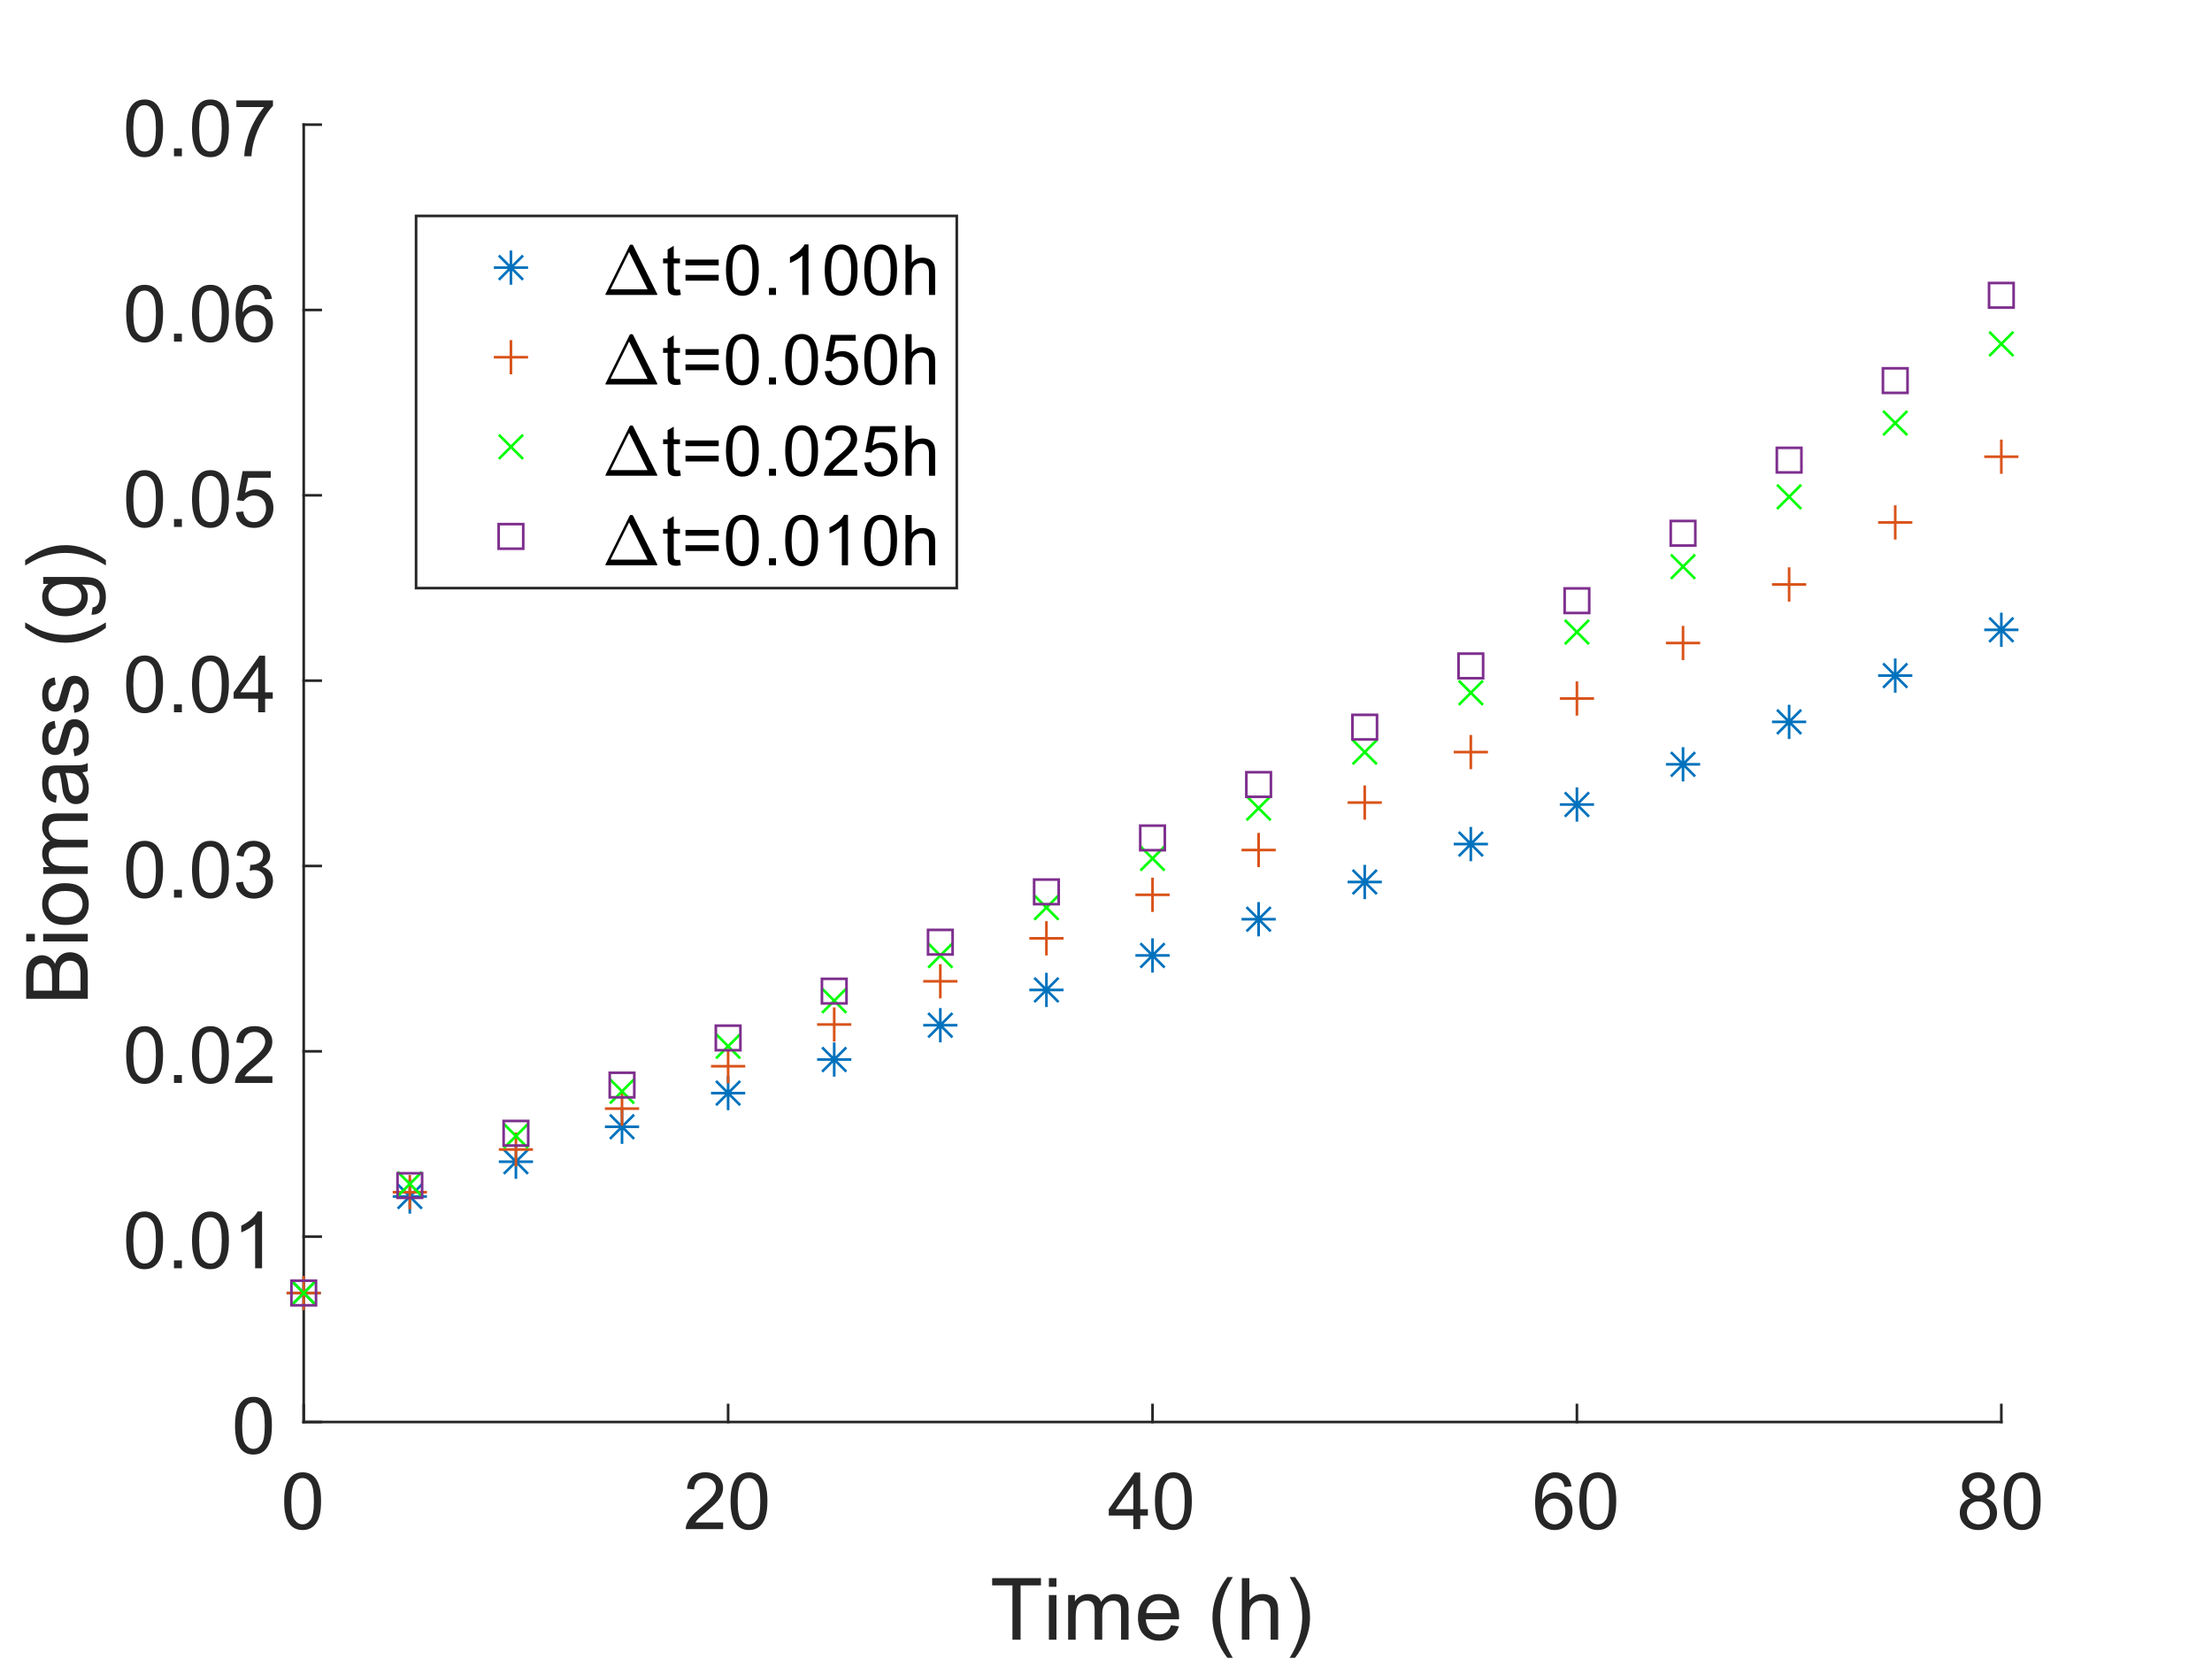 <?xml version="1.0"?>
<!DOCTYPE svg PUBLIC '-//W3C//DTD SVG 1.0//EN'
          'http://www.w3.org/TR/2001/REC-SVG-20010904/DTD/svg10.dtd'>
<svg xmlns:xlink="http://www.w3.org/1999/xlink" style="fill-opacity:1; color-rendering:auto; color-interpolation:auto; text-rendering:auto; stroke:black; stroke-linecap:square; stroke-miterlimit:10; shape-rendering:auto; stroke-opacity:1; fill:black; stroke-dasharray:none; font-weight:normal; stroke-width:1; font-family:'Dialog'; font-style:normal; stroke-linejoin:miter; font-size:12px; stroke-dashoffset:0; image-rendering:auto;" width="1260" height="945" xmlns="http://www.w3.org/2000/svg"
><rect width="100%" height="100%" fill="#333333" stroke="none"/><!--Generated by the Batik Graphics2D SVG Generator--><defs id="genericDefs"
  /><g
  ><defs id="defs1"
    ><clipPath clipPathUnits="userSpaceOnUse" id="clipPath1"
      ><path d="M0 0 L1260 0 L1260 945 L0 945 L0 0 Z"
      /></clipPath
    ></defs
    ><g style="fill:white; stroke:white;"
    ><rect x="0" y="0" width="1260" style="clip-path:url(#clipPath1); stroke:none;" height="945"
    /></g
    ><g style="fill:white; text-rendering:optimizeSpeed; color-rendering:optimizeSpeed; image-rendering:optimizeSpeed; shape-rendering:crispEdges; stroke:white; color-interpolation:sRGB;"
    ><rect x="0" width="1260" height="945" y="0" style="stroke:none;"
      /><path style="stroke:none;" d="M173 810 L1140 810 L1140 71 L173 71 Z"
    /></g
    ><g style="fill:rgb(38,38,38); text-rendering:geometricPrecision; image-rendering:optimizeQuality; color-rendering:optimizeQuality; stroke-linejoin:round; stroke:rgb(38,38,38); color-interpolation:linearRGB; stroke-width:1.5;"
    ><line y2="810" style="fill:none;" x1="173" x2="1140" y1="810"
      /><line y2="800.33" style="fill:none;" x1="173" x2="173" y1="810"
      /><line y2="800.33" style="fill:none;" x1="414.75" x2="414.75" y1="810"
      /><line y2="800.33" style="fill:none;" x1="656.5" x2="656.5" y1="810"
      /><line y2="800.33" style="fill:none;" x1="898.25" x2="898.25" y1="810"
      /><line y2="800.33" style="fill:none;" x1="1140" x2="1140" y1="810"
    /></g
    ><g transform="translate(173,825)" style="font-size:45px; fill:rgb(38,38,38); text-rendering:geometricPrecision; image-rendering:optimizeQuality; color-rendering:optimizeQuality; font-family:'SansSerif'; stroke:rgb(38,38,38); color-interpolation:linearRGB;"
    ><path style="stroke:none;" d="M-11.125 30.109 Q-11.125 24.406 -9.953 20.922 Q-8.781 17.438 -6.461 15.547 Q-4.141 13.656 -0.625 13.656 Q1.969 13.656 3.922 14.703 Q5.875 15.75 7.148 17.711 Q8.422 19.672 9.148 22.5 Q9.875 25.328 9.875 30.109 Q9.875 35.781 8.711 39.266 Q7.547 42.75 5.227 44.648 Q2.906 46.547 -0.625 46.547 Q-5.281 46.547 -7.953 43.203 Q-11.125 39.188 -11.125 30.109 ZM-7.062 30.109 Q-7.062 38.047 -5.211 40.672 Q-3.359 43.297 -0.625 43.297 Q2.094 43.297 3.953 40.664 Q5.812 38.031 5.812 30.109 Q5.812 22.156 3.953 19.547 Q2.094 16.938 -0.672 16.938 Q-3.391 16.938 -5.031 19.234 Q-7.062 22.188 -7.062 30.109 Z"
    /></g
    ><g transform="translate(414.75,825)" style="font-size:45px; fill:rgb(38,38,38); text-rendering:geometricPrecision; image-rendering:optimizeQuality; color-rendering:optimizeQuality; font-family:'SansSerif'; stroke:rgb(38,38,38); color-interpolation:linearRGB;"
    ><path style="stroke:none;" d="M-2.844 42.203 L-2.844 46 L-24.141 46 Q-24.188 44.578 -23.672 43.25 Q-22.859 41.078 -21.07 38.969 Q-19.281 36.859 -15.891 34.094 Q-10.641 29.781 -8.797 27.266 Q-6.953 24.75 -6.953 22.516 Q-6.953 20.156 -8.633 18.547 Q-10.312 16.938 -13.016 16.938 Q-15.875 16.938 -17.586 18.648 Q-19.297 20.359 -19.328 23.391 L-23.391 22.969 Q-22.969 18.422 -20.25 16.039 Q-17.531 13.656 -12.938 13.656 Q-8.297 13.656 -5.594 16.227 Q-2.891 18.797 -2.891 22.594 Q-2.891 24.531 -3.68 26.398 Q-4.469 28.266 -6.305 30.336 Q-8.141 32.406 -12.406 36 Q-15.969 38.984 -16.977 40.055 Q-17.984 41.125 -18.641 42.203 L-2.844 42.203 ZM1.385 30.109 Q1.385 24.406 2.556 20.922 Q3.728 17.438 6.048 15.547 Q8.369 13.656 11.884 13.656 Q14.478 13.656 16.431 14.703 Q18.384 15.75 19.658 17.711 Q20.931 19.672 21.658 22.5 Q22.384 25.328 22.384 30.109 Q22.384 35.781 21.22 39.266 Q20.056 42.75 17.736 44.648 Q15.416 46.547 11.884 46.547 Q7.228 46.547 4.556 43.203 Q1.385 39.188 1.385 30.109 ZM5.447 30.109 Q5.447 38.047 7.298 40.672 Q9.15 43.297 11.884 43.297 Q14.603 43.297 16.463 40.664 Q18.322 38.031 18.322 30.109 Q18.322 22.156 16.463 19.547 Q14.603 16.938 11.838 16.938 Q9.119 16.938 7.478 19.234 Q5.447 22.188 5.447 30.109 Z"
    /></g
    ><g transform="translate(656.5,825)" style="font-size:45px; fill:rgb(38,38,38); text-rendering:geometricPrecision; image-rendering:optimizeQuality; color-rendering:optimizeQuality; font-family:'SansSerif'; stroke:rgb(38,38,38); color-interpolation:linearRGB;"
    ><path style="stroke:none;" d="M-10.953 46 L-10.953 38.281 L-24.922 38.281 L-24.922 34.656 L-10.234 13.781 L-7 13.781 L-7 34.656 L-2.641 34.656 L-2.641 38.281 L-7 38.281 L-7 46 L-10.953 46 ZM-10.953 34.656 L-10.953 20.141 L-21.047 34.656 L-10.953 34.656 ZM1.385 30.109 Q1.385 24.406 2.556 20.922 Q3.728 17.438 6.048 15.547 Q8.369 13.656 11.884 13.656 Q14.478 13.656 16.431 14.703 Q18.384 15.75 19.658 17.711 Q20.931 19.672 21.658 22.5 Q22.384 25.328 22.384 30.109 Q22.384 35.781 21.22 39.266 Q20.056 42.75 17.736 44.648 Q15.416 46.547 11.884 46.547 Q7.228 46.547 4.556 43.203 Q1.385 39.188 1.385 30.109 ZM5.447 30.109 Q5.447 38.047 7.298 40.672 Q9.15 43.297 11.884 43.297 Q14.603 43.297 16.463 40.664 Q18.322 38.031 18.322 30.109 Q18.322 22.156 16.463 19.547 Q14.603 16.938 11.838 16.938 Q9.119 16.938 7.478 19.234 Q5.447 22.188 5.447 30.109 Z"
    /></g
    ><g transform="translate(898.25,825)" style="font-size:45px; fill:rgb(38,38,38); text-rendering:geometricPrecision; image-rendering:optimizeQuality; color-rendering:optimizeQuality; font-family:'SansSerif'; stroke:rgb(38,38,38); color-interpolation:linearRGB;"
    ><path style="stroke:none;" d="M-3.109 21.672 L-7.047 21.984 Q-7.562 19.656 -8.531 18.594 Q-10.141 16.906 -12.484 16.906 Q-14.375 16.906 -15.812 17.969 Q-17.672 19.328 -18.75 21.938 Q-19.828 24.547 -19.875 29.391 Q-18.453 27.219 -16.383 26.164 Q-14.312 25.109 -12.047 25.109 Q-8.094 25.109 -5.312 28.016 Q-2.531 30.922 -2.531 35.547 Q-2.531 38.578 -3.844 41.18 Q-5.156 43.781 -7.438 45.164 Q-9.719 46.547 -12.625 46.547 Q-17.562 46.547 -20.688 42.914 Q-23.812 39.281 -23.812 30.922 Q-23.812 21.594 -20.359 17.344 Q-17.344 13.656 -12.25 13.656 Q-8.453 13.656 -6.023 15.789 Q-3.594 17.922 -3.109 21.672 ZM-19.266 35.562 Q-19.266 37.609 -18.398 39.477 Q-17.531 41.344 -15.969 42.32 Q-14.406 43.297 -12.688 43.297 Q-10.188 43.297 -8.383 41.273 Q-6.578 39.25 -6.578 35.781 Q-6.578 32.438 -8.359 30.516 Q-10.141 28.594 -12.844 28.594 Q-15.531 28.594 -17.398 30.516 Q-19.266 32.438 -19.266 35.562 ZM1.385 30.109 Q1.385 24.406 2.556 20.922 Q3.728 17.438 6.048 15.547 Q8.369 13.656 11.884 13.656 Q14.478 13.656 16.431 14.703 Q18.384 15.75 19.658 17.711 Q20.931 19.672 21.658 22.5 Q22.384 25.328 22.384 30.109 Q22.384 35.781 21.22 39.266 Q20.056 42.75 17.736 44.648 Q15.416 46.547 11.884 46.547 Q7.228 46.547 4.556 43.203 Q1.385 39.188 1.385 30.109 ZM5.447 30.109 Q5.447 38.047 7.298 40.672 Q9.15 43.297 11.884 43.297 Q14.603 43.297 16.463 40.664 Q18.322 38.031 18.322 30.109 Q18.322 22.156 16.463 19.547 Q14.603 16.938 11.838 16.938 Q9.119 16.938 7.478 19.234 Q5.447 22.188 5.447 30.109 Z"
    /></g
    ><g transform="translate(1140,825)" style="font-size:45px; fill:rgb(38,38,38); text-rendering:geometricPrecision; image-rendering:optimizeQuality; color-rendering:optimizeQuality; font-family:'SansSerif'; stroke:rgb(38,38,38); color-interpolation:linearRGB;"
    ><path style="stroke:none;" d="M-17.547 28.531 Q-20 27.625 -21.188 25.961 Q-22.375 24.297 -22.375 21.969 Q-22.375 18.453 -19.852 16.055 Q-17.328 13.656 -13.125 13.656 Q-8.906 13.656 -6.336 16.109 Q-3.766 18.562 -3.766 22.078 Q-3.766 24.312 -4.945 25.969 Q-6.125 27.625 -8.516 28.531 Q-5.547 29.5 -4 31.656 Q-2.453 33.812 -2.453 36.797 Q-2.453 40.922 -5.375 43.734 Q-8.297 46.547 -13.062 46.547 Q-17.828 46.547 -20.75 43.727 Q-23.672 40.906 -23.672 36.688 Q-23.672 33.547 -22.078 31.422 Q-20.484 29.297 -17.547 28.531 ZM-18.344 21.828 Q-18.344 24.109 -16.867 25.562 Q-15.391 27.016 -13.047 27.016 Q-10.75 27.016 -9.289 25.578 Q-7.828 24.141 -7.828 22.047 Q-7.828 19.875 -9.336 18.391 Q-10.844 16.906 -13.078 16.906 Q-15.344 16.906 -16.844 18.359 Q-18.344 19.812 -18.344 21.828 ZM-19.609 36.703 Q-19.609 38.391 -18.805 39.977 Q-18 41.562 -16.422 42.43 Q-14.844 43.297 -13.016 43.297 Q-10.188 43.297 -8.344 41.477 Q-6.5 39.656 -6.5 36.844 Q-6.5 33.984 -8.398 32.117 Q-10.297 30.25 -13.156 30.25 Q-15.938 30.25 -17.773 32.094 Q-19.609 33.938 -19.609 36.703 ZM1.385 30.109 Q1.385 24.406 2.556 20.922 Q3.728 17.438 6.048 15.547 Q8.369 13.656 11.884 13.656 Q14.478 13.656 16.431 14.703 Q18.384 15.75 19.658 17.711 Q20.931 19.672 21.658 22.5 Q22.384 25.328 22.384 30.109 Q22.384 35.781 21.22 39.266 Q20.056 42.75 17.736 44.648 Q15.416 46.547 11.884 46.547 Q7.228 46.547 4.556 43.203 Q1.385 39.188 1.385 30.109 ZM5.447 30.109 Q5.447 38.047 7.298 40.672 Q9.15 43.297 11.884 43.297 Q14.603 43.297 16.463 40.664 Q18.322 38.031 18.322 30.109 Q18.322 22.156 16.463 19.547 Q14.603 16.938 11.838 16.938 Q9.119 16.938 7.478 19.234 Q5.447 22.188 5.447 30.109 Z"
    /></g
    ><g transform="translate(656.5,884)" style="font-size:49.5px; fill:rgb(38,38,38); text-rendering:geometricPrecision; image-rendering:optimizeQuality; color-rendering:optimizeQuality; font-family:'SansSerif'; stroke:rgb(38,38,38); color-interpolation:linearRGB;"
    ><path style="stroke:none;" d="M-79.797 50 L-79.797 19.062 L-91.344 19.062 L-91.344 14.922 L-63.547 14.922 L-63.547 19.062 L-75.156 19.062 L-75.156 50 L-79.797 50 ZM-59.032 19.875 L-59.032 14.922 L-54.72 14.922 L-54.72 19.875 L-59.032 19.875 ZM-59.032 50 L-59.032 24.594 L-54.72 24.594 L-54.72 50 L-59.032 50 ZM-48.058 50 L-48.058 24.594 L-44.214 24.594 L-44.214 28.156 Q-43.011 26.297 -41.026 25.156 Q-39.042 24.016 -36.511 24.016 Q-33.683 24.016 -31.878 25.188 Q-30.073 26.359 -29.323 28.469 Q-26.308 24.016 -21.48 24.016 Q-17.698 24.016 -15.667 26.109 Q-13.636 28.203 -13.636 32.562 L-13.636 50 L-17.917 50 L-17.917 34 Q-17.917 31.406 -18.331 30.273 Q-18.745 29.141 -19.847 28.445 Q-20.948 27.75 -22.433 27.75 Q-25.12 27.75 -26.886 29.531 Q-28.651 31.312 -28.651 35.234 L-28.651 50 L-32.964 50 L-32.964 33.484 Q-32.964 30.625 -34.019 29.188 Q-35.073 27.75 -37.464 27.75 Q-39.276 27.75 -40.823 28.703 Q-42.37 29.656 -43.066 31.5 Q-43.761 33.344 -43.761 36.812 L-43.761 50 L-48.058 50 ZM10.541 41.812 L14.994 42.375 Q13.931 46.266 11.088 48.422 Q8.244 50.578 3.822 50.578 Q-1.756 50.578 -5.022 47.141 Q-8.287 43.703 -8.287 37.516 Q-8.287 31.094 -4.99 27.555 Q-1.694 24.016 3.572 24.016 Q8.681 24.016 11.908 27.484 Q15.134 30.953 15.134 37.25 Q15.134 37.625 15.103 38.391 L-3.834 38.391 Q-3.6 42.578 -1.467 44.805 Q0.666 47.031 3.838 47.031 Q6.213 47.031 7.885 45.789 Q9.556 44.547 10.541 41.812 ZM-3.6 34.859 L10.588 34.859 Q10.306 31.656 8.963 30.047 Q6.9 27.562 3.619 27.562 Q0.666 27.562 -1.358 29.547 Q-3.381 31.531 -3.6 34.859 ZM42.625 60.312 Q39.062 55.812 36.602 49.781 Q34.141 43.75 34.141 37.297 Q34.141 31.594 35.984 26.391 Q38.141 20.328 42.625 14.328 L45.719 14.328 Q42.828 19.297 41.891 21.438 Q40.438 24.734 39.594 28.328 Q38.562 32.797 38.562 37.312 Q38.562 48.828 45.719 60.312 L42.625 60.312 ZM50.88 50 L50.88 14.922 L55.177 14.922 L55.177 27.516 Q58.192 24.016 62.786 24.016 Q65.614 24.016 67.692 25.125 Q69.77 26.234 70.669 28.203 Q71.567 30.172 71.567 33.891 L71.567 50 L67.27 50 L67.27 33.891 Q67.27 30.672 65.864 29.195 Q64.458 27.719 61.911 27.719 Q59.989 27.719 58.302 28.711 Q56.614 29.703 55.895 31.406 Q55.177 33.109 55.177 36.094 L55.177 50 L50.88 50 ZM81.204 60.312 L78.126 60.312 Q85.282 48.828 85.282 37.312 Q85.282 32.828 84.251 28.391 Q83.439 24.812 81.97 21.5 Q81.048 19.344 78.126 14.328 L81.204 14.328 Q85.704 20.328 87.861 26.391 Q89.704 31.594 89.704 37.297 Q89.704 43.75 87.228 49.781 Q84.751 55.812 81.204 60.312 Z"
    /></g
    ><g style="fill:rgb(38,38,38); text-rendering:geometricPrecision; image-rendering:optimizeQuality; color-rendering:optimizeQuality; stroke-linejoin:round; stroke:rgb(38,38,38); color-interpolation:linearRGB; stroke-width:1.5;"
    ><line y2="71" style="fill:none;" x1="173" x2="173" y1="810"
      /><line y2="810" style="fill:none;" x1="173" x2="182.67" y1="810"
      /><line y2="704.429" style="fill:none;" x1="173" x2="182.67" y1="704.429"
      /><line y2="598.857" style="fill:none;" x1="173" x2="182.67" y1="598.857"
      /><line y2="493.286" style="fill:none;" x1="173" x2="182.67" y1="493.286"
      /><line y2="387.714" style="fill:none;" x1="173" x2="182.67" y1="387.714"
      /><line y2="282.143" style="fill:none;" x1="173" x2="182.67" y1="282.143"
      /><line y2="176.571" style="fill:none;" x1="173" x2="182.67" y1="176.571"
      /><line y2="71" style="fill:none;" x1="173" x2="182.67" y1="71"
    /></g
    ><g transform="translate(158,810)" style="font-size:45px; fill:rgb(38,38,38); text-rendering:geometricPrecision; image-rendering:optimizeQuality; color-rendering:optimizeQuality; font-family:'SansSerif'; stroke:rgb(38,38,38); color-interpolation:linearRGB;"
    ><path style="stroke:none;" d="M-24.125 2.109 Q-24.125 -3.594 -22.953 -7.078 Q-21.781 -10.562 -19.461 -12.453 Q-17.141 -14.344 -13.625 -14.344 Q-11.031 -14.344 -9.078 -13.297 Q-7.125 -12.25 -5.852 -10.289 Q-4.578 -8.328 -3.852 -5.5 Q-3.125 -2.672 -3.125 2.109 Q-3.125 7.781 -4.289 11.266 Q-5.453 14.75 -7.773 16.648 Q-10.094 18.547 -13.625 18.547 Q-18.281 18.547 -20.953 15.203 Q-24.125 11.188 -24.125 2.109 ZM-20.062 2.109 Q-20.062 10.047 -18.211 12.672 Q-16.359 15.297 -13.625 15.297 Q-10.906 15.297 -9.047 12.664 Q-7.188 10.031 -7.188 2.109 Q-7.188 -5.844 -9.047 -8.453 Q-10.906 -11.062 -13.672 -11.062 Q-16.391 -11.062 -18.031 -8.766 Q-20.062 -5.812 -20.062 2.109 Z"
    /></g
    ><g transform="translate(158,704.429)" style="font-size:45px; fill:rgb(38,38,38); text-rendering:geometricPrecision; image-rendering:optimizeQuality; color-rendering:optimizeQuality; font-family:'SansSerif'; stroke:rgb(38,38,38); color-interpolation:linearRGB;"
    ><path style="stroke:none;" d="M-86.125 2.109 Q-86.125 -3.594 -84.953 -7.078 Q-83.781 -10.562 -81.461 -12.453 Q-79.141 -14.344 -75.625 -14.344 Q-73.031 -14.344 -71.078 -13.297 Q-69.125 -12.25 -67.852 -10.289 Q-66.578 -8.328 -65.852 -5.5 Q-65.125 -2.672 -65.125 2.109 Q-65.125 7.781 -66.289 11.266 Q-67.453 14.75 -69.773 16.648 Q-72.094 18.547 -75.625 18.547 Q-80.281 18.547 -82.953 15.203 Q-86.125 11.188 -86.125 2.109 ZM-82.062 2.109 Q-82.062 10.047 -80.211 12.672 Q-78.359 15.297 -75.625 15.297 Q-72.906 15.297 -71.047 12.664 Q-69.188 10.031 -69.188 2.109 Q-69.188 -5.844 -71.047 -8.453 Q-72.906 -11.062 -75.672 -11.062 Q-78.391 -11.062 -80.031 -8.766 Q-82.062 -5.812 -82.062 2.109 ZM-58.897 18 L-58.897 13.5 L-54.397 13.5 L-54.397 18 L-58.897 18 ZM-48.622 2.109 Q-48.622 -3.594 -47.45 -7.078 Q-46.278 -10.562 -43.958 -12.453 Q-41.637 -14.344 -38.122 -14.344 Q-35.528 -14.344 -33.575 -13.297 Q-31.622 -12.25 -30.348 -10.289 Q-29.075 -8.328 -28.348 -5.5 Q-27.622 -2.672 -27.622 2.109 Q-27.622 7.781 -28.786 11.266 Q-29.95 14.75 -32.27 16.648 Q-34.59 18.547 -38.122 18.547 Q-42.778 18.547 -45.45 15.203 Q-48.622 11.188 -48.622 2.109 ZM-44.559 2.109 Q-44.559 10.047 -42.708 12.672 Q-40.856 15.297 -38.122 15.297 Q-35.403 15.297 -33.544 12.664 Q-31.684 10.031 -31.684 2.109 Q-31.684 -5.844 -33.544 -8.453 Q-35.403 -11.062 -38.169 -11.062 Q-40.887 -11.062 -42.528 -8.766 Q-44.559 -5.812 -44.559 2.109 ZM-8.722 18 L-12.675 18 L-12.675 -7.203 Q-14.112 -5.844 -16.425 -4.477 Q-18.737 -3.109 -20.581 -2.438 L-20.581 -6.266 Q-17.268 -7.812 -14.784 -10.031 Q-12.3 -12.25 -11.268 -14.344 L-8.722 -14.344 L-8.722 18 Z"
    /></g
    ><g transform="translate(158,598.857)" style="font-size:45px; fill:rgb(38,38,38); text-rendering:geometricPrecision; image-rendering:optimizeQuality; color-rendering:optimizeQuality; font-family:'SansSerif'; stroke:rgb(38,38,38); color-interpolation:linearRGB;"
    ><path style="stroke:none;" d="M-86.125 2.109 Q-86.125 -3.594 -84.953 -7.078 Q-83.781 -10.562 -81.461 -12.453 Q-79.141 -14.344 -75.625 -14.344 Q-73.031 -14.344 -71.078 -13.297 Q-69.125 -12.25 -67.852 -10.289 Q-66.578 -8.328 -65.852 -5.5 Q-65.125 -2.672 -65.125 2.109 Q-65.125 7.781 -66.289 11.266 Q-67.453 14.75 -69.773 16.648 Q-72.094 18.547 -75.625 18.547 Q-80.281 18.547 -82.953 15.203 Q-86.125 11.188 -86.125 2.109 ZM-82.062 2.109 Q-82.062 10.047 -80.211 12.672 Q-78.359 15.297 -75.625 15.297 Q-72.906 15.297 -71.047 12.664 Q-69.188 10.031 -69.188 2.109 Q-69.188 -5.844 -71.047 -8.453 Q-72.906 -11.062 -75.672 -11.062 Q-78.391 -11.062 -80.031 -8.766 Q-82.062 -5.812 -82.062 2.109 ZM-58.897 18 L-58.897 13.5 L-54.397 13.5 L-54.397 18 L-58.897 18 ZM-48.622 2.109 Q-48.622 -3.594 -47.45 -7.078 Q-46.278 -10.562 -43.958 -12.453 Q-41.637 -14.344 -38.122 -14.344 Q-35.528 -14.344 -33.575 -13.297 Q-31.622 -12.25 -30.348 -10.289 Q-29.075 -8.328 -28.348 -5.5 Q-27.622 -2.672 -27.622 2.109 Q-27.622 7.781 -28.786 11.266 Q-29.95 14.75 -32.27 16.648 Q-34.59 18.547 -38.122 18.547 Q-42.778 18.547 -45.45 15.203 Q-48.622 11.188 -48.622 2.109 ZM-44.559 2.109 Q-44.559 10.047 -42.708 12.672 Q-40.856 15.297 -38.122 15.297 Q-35.403 15.297 -33.544 12.664 Q-31.684 10.031 -31.684 2.109 Q-31.684 -5.844 -33.544 -8.453 Q-35.403 -11.062 -38.169 -11.062 Q-40.887 -11.062 -42.528 -8.766 Q-44.559 -5.812 -44.559 2.109 ZM-2.831 14.203 L-2.831 18 L-24.128 18 Q-24.175 16.578 -23.659 15.25 Q-22.847 13.078 -21.058 10.969 Q-19.268 8.859 -15.878 6.094 Q-10.628 1.781 -8.784 -0.734 Q-6.94 -3.25 -6.94 -5.484 Q-6.94 -7.844 -8.62 -9.453 Q-10.3 -11.062 -13.003 -11.062 Q-15.862 -11.062 -17.573 -9.352 Q-19.284 -7.641 -19.315 -4.609 L-23.378 -5.031 Q-22.956 -9.578 -20.237 -11.961 Q-17.518 -14.344 -12.925 -14.344 Q-8.284 -14.344 -5.581 -11.773 Q-2.878 -9.203 -2.878 -5.406 Q-2.878 -3.469 -3.667 -1.602 Q-4.456 0.266 -6.292 2.336 Q-8.128 4.406 -12.393 8 Q-15.956 10.984 -16.964 12.055 Q-17.972 13.125 -18.628 14.203 L-2.831 14.203 Z"
    /></g
    ><g transform="translate(158,493.286)" style="font-size:45px; fill:rgb(38,38,38); text-rendering:geometricPrecision; image-rendering:optimizeQuality; color-rendering:optimizeQuality; font-family:'SansSerif'; stroke:rgb(38,38,38); color-interpolation:linearRGB;"
    ><path style="stroke:none;" d="M-86.125 2.109 Q-86.125 -3.594 -84.953 -7.078 Q-83.781 -10.562 -81.461 -12.453 Q-79.141 -14.344 -75.625 -14.344 Q-73.031 -14.344 -71.078 -13.297 Q-69.125 -12.25 -67.852 -10.289 Q-66.578 -8.328 -65.852 -5.5 Q-65.125 -2.672 -65.125 2.109 Q-65.125 7.781 -66.289 11.266 Q-67.453 14.75 -69.773 16.648 Q-72.094 18.547 -75.625 18.547 Q-80.281 18.547 -82.953 15.203 Q-86.125 11.188 -86.125 2.109 ZM-82.062 2.109 Q-82.062 10.047 -80.211 12.672 Q-78.359 15.297 -75.625 15.297 Q-72.906 15.297 -71.047 12.664 Q-69.188 10.031 -69.188 2.109 Q-69.188 -5.844 -71.047 -8.453 Q-72.906 -11.062 -75.672 -11.062 Q-78.391 -11.062 -80.031 -8.766 Q-82.062 -5.812 -82.062 2.109 ZM-58.897 18 L-58.897 13.5 L-54.397 13.5 L-54.397 18 L-58.897 18 ZM-48.622 2.109 Q-48.622 -3.594 -47.45 -7.078 Q-46.278 -10.562 -43.958 -12.453 Q-41.637 -14.344 -38.122 -14.344 Q-35.528 -14.344 -33.575 -13.297 Q-31.622 -12.25 -30.348 -10.289 Q-29.075 -8.328 -28.348 -5.5 Q-27.622 -2.672 -27.622 2.109 Q-27.622 7.781 -28.786 11.266 Q-29.95 14.75 -32.27 16.648 Q-34.59 18.547 -38.122 18.547 Q-42.778 18.547 -45.45 15.203 Q-48.622 11.188 -48.622 2.109 ZM-44.559 2.109 Q-44.559 10.047 -42.708 12.672 Q-40.856 15.297 -38.122 15.297 Q-35.403 15.297 -33.544 12.664 Q-31.684 10.031 -31.684 2.109 Q-31.684 -5.844 -33.544 -8.453 Q-35.403 -11.062 -38.169 -11.062 Q-40.887 -11.062 -42.528 -8.766 Q-44.559 -5.812 -44.559 2.109 ZM-23.597 9.5 L-19.643 8.969 Q-18.956 12.328 -17.323 13.812 Q-15.69 15.297 -13.331 15.297 Q-10.55 15.297 -8.628 13.367 Q-6.706 11.438 -6.706 8.578 Q-6.706 5.844 -8.479 4.078 Q-10.253 2.312 -13.003 2.312 Q-14.128 2.312 -15.8 2.75 L-15.362 -0.719 Q-14.956 -0.672 -14.722 -0.672 Q-12.19 -0.672 -10.167 -1.992 Q-8.143 -3.312 -8.143 -6.062 Q-8.143 -8.234 -9.62 -9.664 Q-11.097 -11.094 -13.425 -11.094 Q-15.737 -11.094 -17.268 -9.641 Q-18.8 -8.188 -19.253 -5.297 L-23.206 -6 Q-22.472 -9.969 -19.901 -12.156 Q-17.331 -14.344 -13.518 -14.344 Q-10.878 -14.344 -8.659 -13.211 Q-6.44 -12.078 -5.261 -10.125 Q-4.081 -8.172 -4.081 -5.969 Q-4.081 -3.891 -5.206 -2.172 Q-6.331 -0.453 -8.518 0.547 Q-5.675 1.219 -4.089 3.289 Q-2.503 5.359 -2.503 8.484 Q-2.503 12.703 -5.581 15.641 Q-8.659 18.578 -13.362 18.578 Q-17.597 18.578 -20.401 16.047 Q-23.206 13.516 -23.597 9.5 Z"
    /></g
    ><g transform="translate(158,387.714)" style="font-size:45px; fill:rgb(38,38,38); text-rendering:geometricPrecision; image-rendering:optimizeQuality; color-rendering:optimizeQuality; font-family:'SansSerif'; stroke:rgb(38,38,38); color-interpolation:linearRGB;"
    ><path style="stroke:none;" d="M-86.125 2.109 Q-86.125 -3.594 -84.953 -7.078 Q-83.781 -10.562 -81.461 -12.453 Q-79.141 -14.344 -75.625 -14.344 Q-73.031 -14.344 -71.078 -13.297 Q-69.125 -12.25 -67.852 -10.289 Q-66.578 -8.328 -65.852 -5.5 Q-65.125 -2.672 -65.125 2.109 Q-65.125 7.781 -66.289 11.266 Q-67.453 14.75 -69.773 16.648 Q-72.094 18.547 -75.625 18.547 Q-80.281 18.547 -82.953 15.203 Q-86.125 11.188 -86.125 2.109 ZM-82.062 2.109 Q-82.062 10.047 -80.211 12.672 Q-78.359 15.297 -75.625 15.297 Q-72.906 15.297 -71.047 12.664 Q-69.188 10.031 -69.188 2.109 Q-69.188 -5.844 -71.047 -8.453 Q-72.906 -11.062 -75.672 -11.062 Q-78.391 -11.062 -80.031 -8.766 Q-82.062 -5.812 -82.062 2.109 ZM-58.897 18 L-58.897 13.5 L-54.397 13.5 L-54.397 18 L-58.897 18 ZM-48.622 2.109 Q-48.622 -3.594 -47.45 -7.078 Q-46.278 -10.562 -43.958 -12.453 Q-41.637 -14.344 -38.122 -14.344 Q-35.528 -14.344 -33.575 -13.297 Q-31.622 -12.25 -30.348 -10.289 Q-29.075 -8.328 -28.348 -5.5 Q-27.622 -2.672 -27.622 2.109 Q-27.622 7.781 -28.786 11.266 Q-29.95 14.75 -32.27 16.648 Q-34.59 18.547 -38.122 18.547 Q-42.778 18.547 -45.45 15.203 Q-48.622 11.188 -48.622 2.109 ZM-44.559 2.109 Q-44.559 10.047 -42.708 12.672 Q-40.856 15.297 -38.122 15.297 Q-35.403 15.297 -33.544 12.664 Q-31.684 10.031 -31.684 2.109 Q-31.684 -5.844 -33.544 -8.453 Q-35.403 -11.062 -38.169 -11.062 Q-40.887 -11.062 -42.528 -8.766 Q-44.559 -5.812 -44.559 2.109 ZM-10.94 18 L-10.94 10.281 L-24.909 10.281 L-24.909 6.656 L-10.222 -14.219 L-6.987 -14.219 L-6.987 6.656 L-2.628 6.656 L-2.628 10.281 L-6.987 10.281 L-6.987 18 L-10.94 18 ZM-10.94 6.656 L-10.94 -7.859 L-21.034 6.656 L-10.94 6.656 Z"
    /></g
    ><g transform="translate(158,282.143)" style="font-size:45px; fill:rgb(38,38,38); text-rendering:geometricPrecision; image-rendering:optimizeQuality; color-rendering:optimizeQuality; font-family:'SansSerif'; stroke:rgb(38,38,38); color-interpolation:linearRGB;"
    ><path style="stroke:none;" d="M-86.125 2.109 Q-86.125 -3.594 -84.953 -7.078 Q-83.781 -10.562 -81.461 -12.453 Q-79.141 -14.344 -75.625 -14.344 Q-73.031 -14.344 -71.078 -13.297 Q-69.125 -12.25 -67.852 -10.289 Q-66.578 -8.328 -65.852 -5.5 Q-65.125 -2.672 -65.125 2.109 Q-65.125 7.781 -66.289 11.266 Q-67.453 14.75 -69.773 16.648 Q-72.094 18.547 -75.625 18.547 Q-80.281 18.547 -82.953 15.203 Q-86.125 11.188 -86.125 2.109 ZM-82.062 2.109 Q-82.062 10.047 -80.211 12.672 Q-78.359 15.297 -75.625 15.297 Q-72.906 15.297 -71.047 12.664 Q-69.188 10.031 -69.188 2.109 Q-69.188 -5.844 -71.047 -8.453 Q-72.906 -11.062 -75.672 -11.062 Q-78.391 -11.062 -80.031 -8.766 Q-82.062 -5.812 -82.062 2.109 ZM-58.897 18 L-58.897 13.5 L-54.397 13.5 L-54.397 18 L-58.897 18 ZM-48.622 2.109 Q-48.622 -3.594 -47.45 -7.078 Q-46.278 -10.562 -43.958 -12.453 Q-41.637 -14.344 -38.122 -14.344 Q-35.528 -14.344 -33.575 -13.297 Q-31.622 -12.25 -30.348 -10.289 Q-29.075 -8.328 -28.348 -5.5 Q-27.622 -2.672 -27.622 2.109 Q-27.622 7.781 -28.786 11.266 Q-29.95 14.75 -32.27 16.648 Q-34.59 18.547 -38.122 18.547 Q-42.778 18.547 -45.45 15.203 Q-48.622 11.188 -48.622 2.109 ZM-44.559 2.109 Q-44.559 10.047 -42.708 12.672 Q-40.856 15.297 -38.122 15.297 Q-35.403 15.297 -33.544 12.664 Q-31.684 10.031 -31.684 2.109 Q-31.684 -5.844 -33.544 -8.453 Q-35.403 -11.062 -38.169 -11.062 Q-40.887 -11.062 -42.528 -8.766 Q-44.559 -5.812 -44.559 2.109 ZM-23.612 9.562 L-19.472 9.203 Q-19.003 12.25 -17.323 13.773 Q-15.643 15.297 -13.268 15.297 Q-10.409 15.297 -8.433 13.141 Q-6.456 10.984 -6.456 7.438 Q-6.456 4.047 -8.354 2.094 Q-10.253 0.141 -13.331 0.141 Q-15.253 0.141 -16.792 1.008 Q-18.331 1.875 -19.206 3.25 L-22.909 2.766 L-19.8 -13.766 L-3.784 -13.766 L-3.784 -10 L-16.628 -10 L-18.362 -1.344 Q-15.472 -3.359 -12.284 -3.359 Q-8.065 -3.359 -5.167 -0.438 Q-2.268 2.484 -2.268 7.078 Q-2.268 11.453 -4.815 14.641 Q-7.909 18.547 -13.268 18.547 Q-17.659 18.547 -20.44 16.086 Q-23.222 13.625 -23.612 9.562 Z"
    /></g
    ><g transform="translate(158,176.571)" style="font-size:45px; fill:rgb(38,38,38); text-rendering:geometricPrecision; image-rendering:optimizeQuality; color-rendering:optimizeQuality; font-family:'SansSerif'; stroke:rgb(38,38,38); color-interpolation:linearRGB;"
    ><path style="stroke:none;" d="M-86.125 2.109 Q-86.125 -3.594 -84.953 -7.078 Q-83.781 -10.562 -81.461 -12.453 Q-79.141 -14.344 -75.625 -14.344 Q-73.031 -14.344 -71.078 -13.297 Q-69.125 -12.25 -67.852 -10.289 Q-66.578 -8.328 -65.852 -5.5 Q-65.125 -2.672 -65.125 2.109 Q-65.125 7.781 -66.289 11.266 Q-67.453 14.75 -69.773 16.648 Q-72.094 18.547 -75.625 18.547 Q-80.281 18.547 -82.953 15.203 Q-86.125 11.188 -86.125 2.109 ZM-82.062 2.109 Q-82.062 10.047 -80.211 12.672 Q-78.359 15.297 -75.625 15.297 Q-72.906 15.297 -71.047 12.664 Q-69.188 10.031 -69.188 2.109 Q-69.188 -5.844 -71.047 -8.453 Q-72.906 -11.062 -75.672 -11.062 Q-78.391 -11.062 -80.031 -8.766 Q-82.062 -5.812 -82.062 2.109 ZM-58.897 18 L-58.897 13.5 L-54.397 13.5 L-54.397 18 L-58.897 18 ZM-48.622 2.109 Q-48.622 -3.594 -47.45 -7.078 Q-46.278 -10.562 -43.958 -12.453 Q-41.637 -14.344 -38.122 -14.344 Q-35.528 -14.344 -33.575 -13.297 Q-31.622 -12.25 -30.348 -10.289 Q-29.075 -8.328 -28.348 -5.5 Q-27.622 -2.672 -27.622 2.109 Q-27.622 7.781 -28.786 11.266 Q-29.95 14.75 -32.27 16.648 Q-34.59 18.547 -38.122 18.547 Q-42.778 18.547 -45.45 15.203 Q-48.622 11.188 -48.622 2.109 ZM-44.559 2.109 Q-44.559 10.047 -42.708 12.672 Q-40.856 15.297 -38.122 15.297 Q-35.403 15.297 -33.544 12.664 Q-31.684 10.031 -31.684 2.109 Q-31.684 -5.844 -33.544 -8.453 Q-35.403 -11.062 -38.169 -11.062 Q-40.887 -11.062 -42.528 -8.766 Q-44.559 -5.812 -44.559 2.109 ZM-3.097 -6.328 L-7.034 -6.016 Q-7.55 -8.344 -8.518 -9.406 Q-10.128 -11.094 -12.472 -11.094 Q-14.362 -11.094 -15.8 -10.031 Q-17.659 -8.672 -18.737 -6.062 Q-19.815 -3.453 -19.862 1.391 Q-18.44 -0.781 -16.37 -1.836 Q-14.3 -2.891 -12.034 -2.891 Q-8.081 -2.891 -5.3 0.016 Q-2.518 2.922 -2.518 7.547 Q-2.518 10.578 -3.831 13.18 Q-5.144 15.781 -7.425 17.164 Q-9.706 18.547 -12.612 18.547 Q-17.55 18.547 -20.675 14.914 Q-23.8 11.281 -23.8 2.922 Q-23.8 -6.406 -20.347 -10.656 Q-17.331 -14.344 -12.237 -14.344 Q-8.44 -14.344 -6.011 -12.211 Q-3.581 -10.078 -3.097 -6.328 ZM-19.253 7.562 Q-19.253 9.609 -18.386 11.477 Q-17.518 13.344 -15.956 14.32 Q-14.393 15.297 -12.675 15.297 Q-10.175 15.297 -8.37 13.273 Q-6.565 11.25 -6.565 7.781 Q-6.565 4.438 -8.347 2.516 Q-10.128 0.594 -12.831 0.594 Q-15.518 0.594 -17.386 2.516 Q-19.253 4.438 -19.253 7.562 Z"
    /></g
    ><g transform="translate(158,71)" style="font-size:45px; fill:rgb(38,38,38); text-rendering:geometricPrecision; image-rendering:optimizeQuality; color-rendering:optimizeQuality; font-family:'SansSerif'; stroke:rgb(38,38,38); color-interpolation:linearRGB;"
    ><path style="stroke:none;" d="M-86.125 2.109 Q-86.125 -3.594 -84.953 -7.078 Q-83.781 -10.562 -81.461 -12.453 Q-79.141 -14.344 -75.625 -14.344 Q-73.031 -14.344 -71.078 -13.297 Q-69.125 -12.25 -67.852 -10.289 Q-66.578 -8.328 -65.852 -5.5 Q-65.125 -2.672 -65.125 2.109 Q-65.125 7.781 -66.289 11.266 Q-67.453 14.75 -69.773 16.648 Q-72.094 18.547 -75.625 18.547 Q-80.281 18.547 -82.953 15.203 Q-86.125 11.188 -86.125 2.109 ZM-82.062 2.109 Q-82.062 10.047 -80.211 12.672 Q-78.359 15.297 -75.625 15.297 Q-72.906 15.297 -71.047 12.664 Q-69.188 10.031 -69.188 2.109 Q-69.188 -5.844 -71.047 -8.453 Q-72.906 -11.062 -75.672 -11.062 Q-78.391 -11.062 -80.031 -8.766 Q-82.062 -5.812 -82.062 2.109 ZM-58.897 18 L-58.897 13.5 L-54.397 13.5 L-54.397 18 L-58.897 18 ZM-48.622 2.109 Q-48.622 -3.594 -47.45 -7.078 Q-46.278 -10.562 -43.958 -12.453 Q-41.637 -14.344 -38.122 -14.344 Q-35.528 -14.344 -33.575 -13.297 Q-31.622 -12.25 -30.348 -10.289 Q-29.075 -8.328 -28.348 -5.5 Q-27.622 -2.672 -27.622 2.109 Q-27.622 7.781 -28.786 11.266 Q-29.95 14.75 -32.27 16.648 Q-34.59 18.547 -38.122 18.547 Q-42.778 18.547 -45.45 15.203 Q-48.622 11.188 -48.622 2.109 ZM-44.559 2.109 Q-44.559 10.047 -42.708 12.672 Q-40.856 15.297 -38.122 15.297 Q-35.403 15.297 -33.544 12.664 Q-31.684 10.031 -31.684 2.109 Q-31.684 -5.844 -33.544 -8.453 Q-35.403 -11.062 -38.169 -11.062 Q-40.887 -11.062 -42.528 -8.766 Q-44.559 -5.812 -44.559 2.109 ZM-23.362 -10 L-23.362 -13.797 L-2.503 -13.797 L-2.503 -10.719 Q-5.581 -7.438 -8.604 -2.016 Q-11.628 3.406 -13.268 9.141 Q-14.456 13.188 -14.784 18 L-18.847 18 Q-18.784 14.203 -17.355 8.82 Q-15.925 3.438 -13.261 -1.562 Q-10.597 -6.562 -7.581 -10 L-23.362 -10 Z"
    /></g
    ><g transform="translate(61,440.5) rotate(-90)" style="font-size:49.5px; fill:rgb(38,38,38); text-rendering:geometricPrecision; image-rendering:optimizeQuality; color-rendering:optimizeQuality; font-family:'SansSerif'; stroke:rgb(38,38,38); color-interpolation:linearRGB;"
    ><path style="stroke:none;" d="M-128.406 -11 L-128.406 -46.078 L-115.25 -46.078 Q-111.234 -46.078 -108.805 -45.016 Q-106.375 -43.953 -105 -41.734 Q-103.625 -39.516 -103.625 -37.109 Q-103.625 -34.859 -104.844 -32.867 Q-106.062 -30.875 -108.531 -29.656 Q-105.344 -28.734 -103.633 -26.484 Q-101.922 -24.234 -101.922 -21.172 Q-101.922 -18.703 -102.961 -16.586 Q-104 -14.469 -105.531 -13.32 Q-107.062 -12.172 -109.375 -11.586 Q-111.688 -11 -115.031 -11 L-128.406 -11 ZM-123.766 -31.344 L-116.188 -31.344 Q-113.094 -31.344 -111.766 -31.75 Q-109.984 -32.266 -109.086 -33.484 Q-108.188 -34.703 -108.188 -36.547 Q-108.188 -38.297 -109.031 -39.625 Q-109.875 -40.953 -111.43 -41.445 Q-112.984 -41.938 -116.766 -41.938 L-123.766 -41.938 L-123.766 -31.344 ZM-123.766 -15.141 L-115.031 -15.141 Q-112.781 -15.141 -111.875 -15.312 Q-110.281 -15.594 -109.203 -16.266 Q-108.125 -16.938 -107.43 -18.219 Q-106.734 -19.5 -106.734 -21.172 Q-106.734 -23.125 -107.742 -24.578 Q-108.75 -26.031 -110.531 -26.617 Q-112.312 -27.203 -115.656 -27.203 L-123.766 -27.203 L-123.766 -15.141 ZM-95.755 -41.125 L-95.755 -46.078 L-91.442 -46.078 L-91.442 -41.125 L-95.755 -41.125 ZM-95.755 -11 L-95.755 -36.406 L-91.442 -36.406 L-91.442 -11 L-95.755 -11 ZM-86.389 -23.703 Q-86.389 -30.766 -82.468 -34.156 Q-79.186 -36.984 -74.468 -36.984 Q-69.233 -36.984 -65.905 -33.547 Q-62.577 -30.109 -62.577 -24.062 Q-62.577 -19.156 -64.053 -16.344 Q-65.53 -13.531 -68.335 -11.977 Q-71.139 -10.422 -74.468 -10.422 Q-79.811 -10.422 -83.1 -13.844 Q-86.389 -17.266 -86.389 -23.703 ZM-81.968 -23.703 Q-81.968 -18.828 -79.835 -16.398 Q-77.702 -13.969 -74.468 -13.969 Q-71.264 -13.969 -69.139 -16.406 Q-67.014 -18.844 -67.014 -23.844 Q-67.014 -28.562 -69.155 -30.992 Q-71.296 -33.422 -74.468 -33.422 Q-77.702 -33.422 -79.835 -31 Q-81.968 -28.578 -81.968 -23.703 ZM-57.268 -11 L-57.268 -36.406 L-53.424 -36.406 L-53.424 -32.844 Q-52.221 -34.703 -50.237 -35.844 Q-48.252 -36.984 -45.721 -36.984 Q-42.893 -36.984 -41.088 -35.812 Q-39.283 -34.641 -38.533 -32.531 Q-35.518 -36.984 -30.69 -36.984 Q-26.908 -36.984 -24.877 -34.891 Q-22.846 -32.797 -22.846 -28.438 L-22.846 -11 L-27.127 -11 L-27.127 -27 Q-27.127 -29.594 -27.541 -30.727 Q-27.955 -31.859 -29.057 -32.555 Q-30.158 -33.25 -31.643 -33.25 Q-34.33 -33.25 -36.096 -31.469 Q-37.862 -29.688 -37.862 -25.766 L-37.862 -11 L-42.174 -11 L-42.174 -27.516 Q-42.174 -30.375 -43.229 -31.812 Q-44.283 -33.25 -46.674 -33.25 Q-48.487 -33.25 -50.033 -32.297 Q-51.58 -31.344 -52.276 -29.5 Q-52.971 -27.656 -52.971 -24.188 L-52.971 -11 L-57.268 -11 ZM0.518 -14.141 Q-1.873 -12.094 -4.091 -11.258 Q-6.31 -10.422 -8.841 -10.422 Q-13.029 -10.422 -15.279 -12.469 Q-17.529 -14.516 -17.529 -17.703 Q-17.529 -19.562 -16.677 -21.109 Q-15.826 -22.656 -14.451 -23.586 Q-13.076 -24.516 -11.357 -25 Q-10.076 -25.328 -7.529 -25.641 Q-2.31 -26.266 0.159 -27.125 Q0.174 -28.016 0.174 -28.25 Q0.174 -30.875 -1.044 -31.953 Q-2.685 -33.422 -5.951 -33.422 Q-8.982 -33.422 -10.427 -32.359 Q-11.873 -31.297 -12.576 -28.578 L-16.779 -29.156 Q-16.201 -31.859 -14.888 -33.523 Q-13.576 -35.188 -11.091 -36.086 Q-8.607 -36.984 -5.326 -36.984 Q-2.06 -36.984 -0.029 -36.219 Q2.002 -35.453 2.956 -34.289 Q3.909 -33.125 4.299 -31.359 Q4.518 -30.266 4.518 -27.391 L4.518 -21.641 Q4.518 -15.641 4.792 -14.047 Q5.065 -12.453 5.878 -11 L1.377 -11 Q0.706 -12.344 0.518 -14.141 ZM0.159 -23.75 Q-2.185 -22.797 -6.872 -22.125 Q-9.529 -21.75 -10.63 -21.266 Q-11.732 -20.781 -12.333 -19.859 Q-12.935 -18.938 -12.935 -17.812 Q-12.935 -16.094 -11.63 -14.945 Q-10.326 -13.797 -7.81 -13.797 Q-5.326 -13.797 -3.388 -14.891 Q-1.451 -15.984 -0.529 -17.859 Q0.159 -19.328 0.159 -22.172 L0.159 -23.75 ZM9.718 -18.578 L13.983 -19.25 Q14.343 -16.688 15.983 -15.328 Q17.624 -13.969 20.562 -13.969 Q23.53 -13.969 24.968 -15.18 Q26.405 -16.391 26.405 -18.016 Q26.405 -19.469 25.14 -20.312 Q24.249 -20.875 20.733 -21.766 Q15.999 -22.969 14.163 -23.836 Q12.327 -24.703 11.382 -26.25 Q10.437 -27.797 10.437 -29.656 Q10.437 -31.359 11.218 -32.805 Q11.999 -34.25 13.343 -35.219 Q14.343 -35.953 16.077 -36.469 Q17.812 -36.984 19.796 -36.984 Q22.796 -36.984 25.054 -36.125 Q27.312 -35.266 28.39 -33.789 Q29.468 -32.312 29.874 -29.859 L25.655 -29.281 Q25.374 -31.234 23.999 -32.336 Q22.624 -33.438 20.108 -33.438 Q17.14 -33.438 15.874 -32.461 Q14.608 -31.484 14.608 -30.172 Q14.608 -29.328 15.14 -28.656 Q15.655 -27.969 16.78 -27.516 Q17.437 -27.266 20.593 -26.406 Q25.155 -25.188 26.96 -24.414 Q28.765 -23.641 29.796 -22.156 Q30.827 -20.672 30.827 -18.469 Q30.827 -16.312 29.569 -14.406 Q28.312 -12.5 25.944 -11.461 Q23.577 -10.422 20.593 -10.422 Q15.64 -10.422 13.038 -12.484 Q10.437 -14.547 9.718 -18.578 ZM34.452 -18.578 L38.718 -19.25 Q39.077 -16.688 40.718 -15.328 Q42.358 -13.969 45.296 -13.969 Q48.265 -13.969 49.702 -15.18 Q51.14 -16.391 51.14 -18.016 Q51.14 -19.469 49.874 -20.312 Q48.983 -20.875 45.468 -21.766 Q40.733 -22.969 38.898 -23.836 Q37.062 -24.703 36.116 -26.25 Q35.171 -27.797 35.171 -29.656 Q35.171 -31.359 35.952 -32.805 Q36.733 -34.25 38.077 -35.219 Q39.077 -35.953 40.812 -36.469 Q42.546 -36.984 44.53 -36.984 Q47.53 -36.984 49.788 -36.125 Q52.046 -35.266 53.124 -33.789 Q54.202 -32.312 54.608 -29.859 L50.39 -29.281 Q50.108 -31.234 48.733 -32.336 Q47.358 -33.438 44.843 -33.438 Q41.874 -33.438 40.608 -32.461 Q39.343 -31.484 39.343 -30.172 Q39.343 -29.328 39.874 -28.656 Q40.39 -27.969 41.515 -27.516 Q42.171 -27.266 45.327 -26.406 Q49.89 -25.188 51.694 -24.414 Q53.499 -23.641 54.53 -22.156 Q55.562 -20.672 55.562 -18.469 Q55.562 -16.312 54.304 -14.406 Q53.046 -12.5 50.679 -11.461 Q48.312 -10.422 45.327 -10.422 Q40.374 -10.422 37.773 -12.484 Q35.171 -14.547 34.452 -18.578 ZM82.884 -0.688 Q79.321 -5.188 76.86 -11.219 Q74.399 -17.25 74.399 -23.703 Q74.399 -29.406 76.243 -34.609 Q78.399 -40.672 82.884 -46.672 L85.977 -46.672 Q83.087 -41.703 82.149 -39.562 Q80.696 -36.266 79.852 -32.672 Q78.821 -28.203 78.821 -23.688 Q78.821 -12.172 85.977 -0.688 L82.884 -0.688 ZM90.342 -8.891 L94.529 -8.266 Q94.795 -6.328 95.998 -5.453 Q97.592 -4.25 100.373 -4.25 Q103.357 -4.25 104.982 -5.445 Q106.607 -6.641 107.185 -8.797 Q107.529 -10.109 107.498 -14.328 Q104.67 -11 100.467 -11 Q95.232 -11 92.357 -14.781 Q89.482 -18.562 89.482 -23.844 Q89.482 -27.484 90.802 -30.562 Q92.123 -33.641 94.623 -35.312 Q97.123 -36.984 100.482 -36.984 Q104.982 -36.984 107.904 -33.344 L107.904 -36.406 L111.873 -36.406 L111.873 -14.453 Q111.873 -8.516 110.67 -6.039 Q109.467 -3.562 106.842 -2.125 Q104.217 -0.688 100.388 -0.688 Q95.842 -0.688 93.045 -2.734 Q90.248 -4.781 90.342 -8.891 ZM93.904 -24.156 Q93.904 -19.156 95.896 -16.859 Q97.888 -14.562 100.873 -14.562 Q103.842 -14.562 105.849 -16.852 Q107.857 -19.141 107.857 -24.016 Q107.857 -28.688 105.787 -31.055 Q103.717 -33.422 100.795 -33.422 Q97.935 -33.422 95.92 -31.086 Q93.904 -28.75 93.904 -24.156 ZM121.463 -0.688 L118.385 -0.688 Q125.541 -12.172 125.541 -23.688 Q125.541 -28.172 124.51 -32.609 Q123.698 -36.188 122.229 -39.5 Q121.307 -41.656 118.385 -46.672 L121.463 -46.672 Q125.963 -40.672 128.119 -34.609 Q129.963 -29.406 129.963 -23.703 Q129.963 -17.25 127.487 -11.219 Q125.01 -5.188 121.463 -0.688 Z"
    /></g
    ><g transform="translate(173,736.52)" style="stroke-linecap:butt; fill:rgb(0,114,189); text-rendering:geometricPrecision; color-rendering:optimizeQuality; image-rendering:optimizeQuality; stroke:rgb(0,114,189); color-interpolation:linearRGB; stroke-width:1.5;"
    ><path style="fill:none;" d="M0 -9 L0 9 M-9 0 L9 0 M-6.364 -6.364 L6.364 6.364 M-6.364 6.364 L6.364 -6.364"
      /><path d="M0 -9 L0 9 M-9 0 L9 0 M-6.364 -6.364 L6.364 6.364 M-6.364 6.364 L6.364 -6.364" style="fill:none;" transform="translate(60.438,-54.953)"
      /><path d="M0 -9 L0 9 M-9 0 L9 0 M-6.364 -6.364 L6.364 6.364 M-6.364 6.364 L6.364 -6.364" style="fill:none;" transform="translate(120.875,-74.784)"
      /><path d="M0 -9 L0 9 M-9 0 L9 0 M-6.364 -6.364 L6.364 6.364 M-6.364 6.364 L6.364 -6.364" style="fill:none;" transform="translate(181.312,-94.684)"
      /><path d="M0 -9 L0 9 M-9 0 L9 0 M-6.364 -6.364 L6.364 6.364 M-6.364 6.364 L6.364 -6.364" style="fill:none;" transform="translate(241.75,-113.869)"
      /><path d="M0 -9 L0 9 M-9 0 L9 0 M-6.364 -6.364 L6.364 6.364 M-6.364 6.364 L6.364 -6.364" style="fill:none;" transform="translate(302.188,-132.991)"
      /><path d="M0 -9 L0 9 M-9 0 L9 0 M-6.364 -6.364 L6.364 6.364 M-6.364 6.364 L6.364 -6.364" style="fill:none;" transform="translate(362.625,-152.538)"
      /><path d="M0 -9 L0 9 M-9 0 L9 0 M-6.364 -6.364 L6.364 6.364 M-6.364 6.364 L6.364 -6.364" style="fill:none;" transform="translate(423.062,-172.633)"
      /><path d="M0 -9 L0 9 M-9 0 L9 0 M-6.364 -6.364 L6.364 6.364 M-6.364 6.364 L6.364 -6.364" style="fill:none;" transform="translate(483.5,-192.288)"
      /><path d="M0 -9 L0 9 M-9 0 L9 0 M-6.364 -6.364 L6.364 6.364 M-6.364 6.364 L6.364 -6.364" style="fill:none;" transform="translate(543.938,-212.915)"
      /><path d="M0 -9 L0 9 M-9 0 L9 0 M-6.364 -6.364 L6.364 6.364 M-6.364 6.364 L6.364 -6.364" style="fill:none;" transform="translate(604.375,-234.122)"
      /><path d="M0 -9 L0 9 M-9 0 L9 0 M-6.364 -6.364 L6.364 6.364 M-6.364 6.364 L6.364 -6.364" style="fill:none;" transform="translate(664.812,-255.725)"
      /><path d="M0 -9 L0 9 M-9 0 L9 0 M-6.364 -6.364 L6.364 6.364 M-6.364 6.364 L6.364 -6.364" style="fill:none;" transform="translate(725.25,-278.25)"
      /><path d="M0 -9 L0 9 M-9 0 L9 0 M-6.364 -6.364 L6.364 6.364 M-6.364 6.364 L6.364 -6.364" style="fill:none;" transform="translate(785.688,-301.148)"
      /><path d="M0 -9 L0 9 M-9 0 L9 0 M-6.364 -6.364 L6.364 6.364 M-6.364 6.364 L6.364 -6.364" style="fill:none;" transform="translate(846.125,-325.325)"
      /><path d="M0 -9 L0 9 M-9 0 L9 0 M-6.364 -6.364 L6.364 6.364 M-6.364 6.364 L6.364 -6.364" style="fill:none;" transform="translate(906.562,-351.697)"
      /><path d="M0 -9 L0 9 M-9 0 L9 0 M-6.364 -6.364 L6.364 6.364 M-6.364 6.364 L6.364 -6.364" style="fill:none;" transform="translate(967,-377.763)"
      /><path d="M0 -9 L0 9 M-9 0 L9 0" style="fill:none; stroke:rgb(217,83,25);"
      /><path d="M0 -9 L0 9 M-9 0 L9 0" style="fill:none; stroke:rgb(217,83,25);" transform="translate(60.438,-57.417)"
      /><path d="M0 -9 L0 9 M-9 0 L9 0" style="fill:none; stroke:rgb(217,83,25);" transform="translate(120.875,-81.74)"
      /><path d="M0 -9 L0 9 M-9 0 L9 0" style="fill:none; stroke:rgb(217,83,25);" transform="translate(181.312,-105.027)"
      /><path d="M0 -9 L0 9 M-9 0 L9 0" style="fill:none; stroke:rgb(217,83,25);" transform="translate(241.75,-129.17)"
      /><path d="M0 -9 L0 9 M-9 0 L9 0" style="fill:none; stroke:rgb(217,83,25);" transform="translate(302.188,-152.953)"
      /><path d="M0 -9 L0 9 M-9 0 L9 0" style="fill:none; stroke:rgb(217,83,25);" transform="translate(362.625,-177.563)"
      /><path d="M0 -9 L0 9 M-9 0 L9 0" style="fill:none; stroke:rgb(217,83,25);" transform="translate(423.062,-202.034)"
      /><path d="M0 -9 L0 9 M-9 0 L9 0" style="fill:none; stroke:rgb(217,83,25);" transform="translate(483.5,-226.819)"
      /><path d="M0 -9 L0 9 M-9 0 L9 0" style="fill:none; stroke:rgb(217,83,25);" transform="translate(543.938,-252.329)"
      /><path d="M0 -9 L0 9 M-9 0 L9 0" style="fill:none; stroke:rgb(217,83,25);" transform="translate(604.375,-279.364)"
      /><path d="M0 -9 L0 9 M-9 0 L9 0" style="fill:none; stroke:rgb(217,83,25);" transform="translate(664.812,-308.12)"
      /><path d="M0 -9 L0 9 M-9 0 L9 0" style="fill:none; stroke:rgb(217,83,25);" transform="translate(725.25,-338.634)"
      /><path d="M0 -9 L0 9 M-9 0 L9 0" style="fill:none; stroke:rgb(217,83,25);" transform="translate(785.688,-370.252)"
      /><path d="M0 -9 L0 9 M-9 0 L9 0" style="fill:none; stroke:rgb(217,83,25);" transform="translate(846.125,-403.599)"
      /><path d="M0 -9 L0 9 M-9 0 L9 0" style="fill:none; stroke:rgb(217,83,25);" transform="translate(906.562,-438.932)"
      /><path d="M0 -9 L0 9 M-9 0 L9 0" style="fill:none; stroke:rgb(217,83,25);" transform="translate(967,-476.372)"
      /><path d="M-6.364 -6.364 L6.364 6.364 M-6.364 6.364 L6.364 -6.364" style="fill:none; stroke:lime;"
      /><path d="M-6.364 -6.364 L6.364 6.364 M-6.364 6.364 L6.364 -6.364" style="fill:none; stroke:lime;" transform="translate(60.438,-62.123)"
      /><path d="M-6.364 -6.364 L6.364 6.364 M-6.364 6.364 L6.364 -6.364" style="fill:none; stroke:lime;" transform="translate(120.875,-89.401)"
      /><path d="M-6.364 -6.364 L6.364 6.364 M-6.364 6.364 L6.364 -6.364" style="fill:none; stroke:lime;" transform="translate(181.312,-114.868)"
      /><path d="M-6.364 -6.364 L6.364 6.364 M-6.364 6.364 L6.364 -6.364" style="fill:none; stroke:lime;" transform="translate(241.75,-140.551)"
      /><path d="M-6.364 -6.364 L6.364 6.364 M-6.364 6.364 L6.364 -6.364" style="fill:none; stroke:lime;" transform="translate(302.188,-166.486)"
      /><path d="M-6.364 -6.364 L6.364 6.364 M-6.364 6.364 L6.364 -6.364" style="fill:none; stroke:lime;" transform="translate(362.625,-192.229)"
      /><path d="M-6.364 -6.364 L6.364 6.364 M-6.364 6.364 L6.364 -6.364" style="fill:none; stroke:lime;" transform="translate(423.062,-219.543)"
      /><path d="M-6.364 -6.364 L6.364 6.364 M-6.364 6.364 L6.364 -6.364" style="fill:none; stroke:lime;" transform="translate(483.5,-247.514)"
      /><path d="M-6.364 -6.364 L6.364 6.364 M-6.364 6.364 L6.364 -6.364" style="fill:none; stroke:lime;" transform="translate(543.938,-276.165)"
      /><path d="M-6.364 -6.364 L6.364 6.364 M-6.364 6.364 L6.364 -6.364" style="fill:none; stroke:lime;" transform="translate(604.375,-308.096)"
      /><path d="M-6.364 -6.364 L6.364 6.364 M-6.364 6.364 L6.364 -6.364" style="fill:none; stroke:lime;" transform="translate(664.812,-341.9)"
      /><path d="M-6.364 -6.364 L6.364 6.364 M-6.364 6.364 L6.364 -6.364" style="fill:none; stroke:lime;" transform="translate(725.25,-376.471)"
      /><path d="M-6.364 -6.364 L6.364 6.364 M-6.364 6.364 L6.364 -6.364" style="fill:none; stroke:lime;" transform="translate(785.688,-413.737)"
      /><path d="M-6.364 -6.364 L6.364 6.364 M-6.364 6.364 L6.364 -6.364" style="fill:none; stroke:lime;" transform="translate(846.125,-453.518)"
      /><path d="M-6.364 -6.364 L6.364 6.364 M-6.364 6.364 L6.364 -6.364" style="fill:none; stroke:lime;" transform="translate(906.562,-495.544)"
      /><path d="M-6.364 -6.364 L6.364 6.364 M-6.364 6.364 L6.364 -6.364" style="fill:none; stroke:lime;" transform="translate(967,-540.627)"
      /><path d="M-7 -7 L-7 7 L7 7 L7 -7 Z" style="fill:none; stroke:rgb(126,47,142);"
      /><path d="M-7 -7 L-7 7 L7 7 L7 -7 Z" style="fill:none; stroke:rgb(126,47,142);" transform="translate(60.438,-61.205)"
      /><path d="M-7 -7 L-7 7 L7 7 L7 -7 Z" style="fill:none; stroke:rgb(126,47,142);" transform="translate(120.875,-90.996)"
      /><path d="M-7 -7 L-7 7 L7 7 L7 -7 Z" style="fill:none; stroke:rgb(126,47,142);" transform="translate(181.312,-118.454)"
      /><path d="M-7 -7 L-7 7 L7 7 L7 -7 Z" style="fill:none; stroke:rgb(126,47,142);" transform="translate(241.75,-145.295)"
      /><path d="M-7 -7 L-7 7 L7 7 L7 -7 Z" style="fill:none; stroke:rgb(126,47,142);" transform="translate(302.188,-171.966)"
      /><path d="M-7 -7 L-7 7 L7 7 L7 -7 Z" style="fill:none; stroke:rgb(126,47,142);" transform="translate(362.625,-199.834)"
      /><path d="M-7 -7 L-7 7 L7 7 L7 -7 Z" style="fill:none; stroke:rgb(126,47,142);" transform="translate(423.062,-228.492)"
      /><path d="M-7 -7 L-7 7 L7 7 L7 -7 Z" style="fill:none; stroke:rgb(126,47,142);" transform="translate(483.5,-259.221)"
      /><path d="M-7 -7 L-7 7 L7 7 L7 -7 Z" style="fill:none; stroke:rgb(126,47,142);" transform="translate(543.938,-289.638)"
      /><path d="M-7 -7 L-7 7 L7 7 L7 -7 Z" style="fill:none; stroke:rgb(126,47,142);" transform="translate(604.375,-322.325)"
      /><path d="M-7 -7 L-7 7 L7 7 L7 -7 Z" style="fill:none; stroke:rgb(126,47,142);" transform="translate(664.812,-357.192)"
      /><path d="M-7 -7 L-7 7 L7 7 L7 -7 Z" style="fill:none; stroke:rgb(126,47,142);" transform="translate(725.25,-394.357)"
      /><path d="M-7 -7 L-7 7 L7 7 L7 -7 Z" style="fill:none; stroke:rgb(126,47,142);" transform="translate(785.688,-432.758)"
      /><path d="M-7 -7 L-7 7 L7 7 L7 -7 Z" style="fill:none; stroke:rgb(126,47,142);" transform="translate(846.125,-474.424)"
      /><path d="M-7 -7 L-7 7 L7 7 L7 -7 Z" style="fill:none; stroke:rgb(126,47,142);" transform="translate(906.562,-519.728)"
      /><path d="M-7 -7 L-7 7 L7 7 L7 -7 Z" style="fill:none; stroke:rgb(126,47,142);" transform="translate(967,-568.309)"
    /></g
    ><g style="fill:white; text-rendering:optimizeSpeed; color-rendering:optimizeSpeed; image-rendering:optimizeSpeed; shape-rendering:crispEdges; stroke:white; color-interpolation:sRGB;"
    ><path style="stroke:none;" d="M545 335 L545 123 L237 123 L237 335 Z"
    /></g
    ><g transform="translate(343,168)" style="font-size:40.5px; text-rendering:geometricPrecision; color-rendering:optimizeQuality; image-rendering:optimizeQuality; font-family:'mwb_cmr10'; color-interpolation:linearRGB;"
    ><path style="stroke:none;" d="M2.172 0 Q1.844 0 1.844 -0.312 Q1.859 -0.359 1.867 -0.375 Q1.875 -0.391 1.875 -0.453 L15.641 -28.203 Q15.828 -28.641 16.375 -28.641 L16.922 -28.641 Q17.469 -28.641 17.641 -28.203 L31.406 -0.453 Q31.422 -0.406 31.438 -0.383 Q31.453 -0.359 31.453 -0.312 Q31.453 0 31.109 0 L2.172 0 ZM4.812 -3.203 L25.875 -3.203 L15.359 -24.438 L4.812 -3.203 Z"
    /></g
    ><g transform="translate(377,168)" style="font-size:40.5px; text-rendering:geometricPrecision; color-rendering:optimizeQuality; image-rendering:optimizeQuality; font-family:'SansSerif'; color-interpolation:linearRGB;"
    ><path style="stroke:none;" d="M10.312 -3.141 L10.828 -0.047 Q9.344 0.281 8.172 0.281 Q6.25 0.281 5.195 -0.328 Q4.141 -0.938 3.711 -1.922 Q3.281 -2.906 3.281 -6.078 L3.281 -18.016 L0.703 -18.016 L0.703 -20.75 L3.281 -20.75 L3.281 -25.875 L6.781 -27.984 L6.781 -20.75 L10.312 -20.75 L10.312 -18.016 L6.781 -18.016 L6.781 -5.875 Q6.781 -4.375 6.969 -3.945 Q7.156 -3.516 7.57 -3.266 Q7.984 -3.016 8.766 -3.016 Q9.359 -3.016 10.312 -3.141 ZM32.384 -16.844 L13.478 -16.844 L13.478 -20.125 L32.384 -20.125 L32.384 -16.844 ZM32.384 -8.141 L13.478 -8.141 L13.478 -11.422 L32.384 -11.422 L32.384 -8.141 ZM36.533 -14.125 Q36.533 -19.203 37.58 -22.297 Q38.627 -25.391 40.689 -27.07 Q42.752 -28.75 45.877 -28.75 Q48.173 -28.75 49.916 -27.82 Q51.658 -26.891 52.791 -25.148 Q53.923 -23.406 54.564 -20.891 Q55.205 -18.375 55.205 -14.125 Q55.205 -9.078 54.173 -5.984 Q53.142 -2.891 51.08 -1.203 Q49.017 0.484 45.877 0.484 Q41.736 0.484 39.377 -2.484 Q36.533 -6.062 36.533 -14.125 ZM40.158 -14.125 Q40.158 -7.078 41.806 -4.742 Q43.455 -2.406 45.877 -2.406 Q48.298 -2.406 49.947 -4.75 Q51.595 -7.094 51.595 -14.125 Q51.595 -21.188 49.947 -23.516 Q48.298 -25.844 45.83 -25.844 Q43.408 -25.844 41.97 -23.797 Q40.158 -21.172 40.158 -14.125 ZM61.024 0 L61.024 -4 L65.024 -4 L65.024 0 L61.024 0 ZM83.533 0 L80.018 0 L80.018 -22.406 Q78.752 -21.188 76.689 -19.977 Q74.627 -18.766 72.986 -18.172 L72.986 -21.562 Q75.939 -22.953 78.143 -24.922 Q80.346 -26.891 81.268 -28.75 L83.533 -28.75 L83.533 0 ZM92.79 -14.125 Q92.79 -19.203 93.837 -22.297 Q94.884 -25.391 96.946 -27.07 Q99.009 -28.75 102.134 -28.75 Q104.431 -28.75 106.173 -27.82 Q107.915 -26.891 109.048 -25.148 Q110.181 -23.406 110.821 -20.891 Q111.462 -18.375 111.462 -14.125 Q111.462 -9.078 110.431 -5.984 Q109.399 -2.891 107.337 -1.203 Q105.274 0.484 102.134 0.484 Q97.993 0.484 95.634 -2.484 Q92.79 -6.062 92.79 -14.125 ZM96.415 -14.125 Q96.415 -7.078 98.063 -4.742 Q99.712 -2.406 102.134 -2.406 Q104.556 -2.406 106.204 -4.75 Q107.853 -7.094 107.853 -14.125 Q107.853 -21.188 106.204 -23.516 Q104.556 -25.844 102.087 -25.844 Q99.665 -25.844 98.228 -23.797 Q96.415 -21.172 96.415 -14.125 ZM115.297 -14.125 Q115.297 -19.203 116.344 -22.297 Q117.391 -25.391 119.453 -27.07 Q121.516 -28.75 124.641 -28.75 Q126.937 -28.75 128.68 -27.82 Q130.422 -26.891 131.555 -25.148 Q132.687 -23.406 133.328 -20.891 Q133.969 -18.375 133.969 -14.125 Q133.969 -9.078 132.937 -5.984 Q131.906 -2.891 129.844 -1.203 Q127.781 0.484 124.641 0.484 Q120.5 0.484 118.141 -2.484 Q115.297 -6.062 115.297 -14.125 ZM118.922 -14.125 Q118.922 -7.078 120.57 -4.742 Q122.219 -2.406 124.641 -2.406 Q127.062 -2.406 128.711 -4.75 Q130.359 -7.094 130.359 -14.125 Q130.359 -21.188 128.711 -23.516 Q127.062 -25.844 124.594 -25.844 Q122.172 -25.844 120.734 -23.797 Q118.922 -21.172 118.922 -14.125 ZM138.788 0 L138.788 -28.641 L142.304 -28.641 L142.304 -18.359 Q144.757 -21.219 148.507 -21.219 Q150.819 -21.219 152.514 -20.305 Q154.21 -19.391 154.944 -17.789 Q155.679 -16.188 155.679 -13.141 L155.679 0 L152.163 0 L152.163 -13.141 Q152.163 -15.781 151.022 -16.984 Q149.882 -18.188 147.788 -18.188 Q146.225 -18.188 144.85 -17.375 Q143.475 -16.562 142.889 -15.18 Q142.304 -13.797 142.304 -11.344 L142.304 0 L138.788 0 Z"
    /></g
    ><g transform="translate(291.044,152.448)" style="stroke-linecap:butt; fill:rgb(0,114,189); text-rendering:geometricPrecision; color-rendering:optimizeQuality; image-rendering:optimizeQuality; stroke:rgb(0,114,189); color-interpolation:linearRGB; stroke-width:1.5;"
    ><path style="fill:none;" d="M0 -9 L0 9 M-9 0 L9 0 M-6.364 -6.364 L6.364 6.364 M-6.364 6.364 L6.364 -6.364"
    /></g
    ><g transform="translate(343,219)" style="font-size:40.5px; text-rendering:geometricPrecision; color-rendering:optimizeQuality; image-rendering:optimizeQuality; font-family:'mwb_cmr10'; color-interpolation:linearRGB;"
    ><path style="stroke:none;" d="M2.172 0 Q1.844 0 1.844 -0.312 Q1.859 -0.359 1.867 -0.375 Q1.875 -0.391 1.875 -0.453 L15.641 -28.203 Q15.828 -28.641 16.375 -28.641 L16.922 -28.641 Q17.469 -28.641 17.641 -28.203 L31.406 -0.453 Q31.422 -0.406 31.438 -0.383 Q31.453 -0.359 31.453 -0.312 Q31.453 0 31.109 0 L2.172 0 ZM4.812 -3.203 L25.875 -3.203 L15.359 -24.438 L4.812 -3.203 Z"
    /></g
    ><g transform="translate(377,219)" style="font-size:40.5px; text-rendering:geometricPrecision; color-rendering:optimizeQuality; image-rendering:optimizeQuality; font-family:'SansSerif'; color-interpolation:linearRGB;"
    ><path style="stroke:none;" d="M10.312 -3.141 L10.828 -0.047 Q9.344 0.281 8.172 0.281 Q6.25 0.281 5.195 -0.328 Q4.141 -0.938 3.711 -1.922 Q3.281 -2.906 3.281 -6.078 L3.281 -18.016 L0.703 -18.016 L0.703 -20.75 L3.281 -20.75 L3.281 -25.875 L6.781 -27.984 L6.781 -20.75 L10.312 -20.75 L10.312 -18.016 L6.781 -18.016 L6.781 -5.875 Q6.781 -4.375 6.969 -3.945 Q7.156 -3.516 7.57 -3.266 Q7.984 -3.016 8.766 -3.016 Q9.359 -3.016 10.312 -3.141 ZM32.384 -16.844 L13.478 -16.844 L13.478 -20.125 L32.384 -20.125 L32.384 -16.844 ZM32.384 -8.141 L13.478 -8.141 L13.478 -11.422 L32.384 -11.422 L32.384 -8.141 ZM36.533 -14.125 Q36.533 -19.203 37.58 -22.297 Q38.627 -25.391 40.689 -27.07 Q42.752 -28.75 45.877 -28.75 Q48.173 -28.75 49.916 -27.82 Q51.658 -26.891 52.791 -25.148 Q53.923 -23.406 54.564 -20.891 Q55.205 -18.375 55.205 -14.125 Q55.205 -9.078 54.173 -5.984 Q53.142 -2.891 51.08 -1.203 Q49.017 0.484 45.877 0.484 Q41.736 0.484 39.377 -2.484 Q36.533 -6.062 36.533 -14.125 ZM40.158 -14.125 Q40.158 -7.078 41.806 -4.742 Q43.455 -2.406 45.877 -2.406 Q48.298 -2.406 49.947 -4.75 Q51.595 -7.094 51.595 -14.125 Q51.595 -21.188 49.947 -23.516 Q48.298 -25.844 45.83 -25.844 Q43.408 -25.844 41.97 -23.797 Q40.158 -21.172 40.158 -14.125 ZM61.024 0 L61.024 -4 L65.024 -4 L65.024 0 L61.024 0 ZM70.283 -14.125 Q70.283 -19.203 71.33 -22.297 Q72.377 -25.391 74.439 -27.07 Q76.502 -28.75 79.627 -28.75 Q81.924 -28.75 83.666 -27.82 Q85.408 -26.891 86.541 -25.148 Q87.674 -23.406 88.314 -20.891 Q88.955 -18.375 88.955 -14.125 Q88.955 -9.078 87.924 -5.984 Q86.893 -2.891 84.83 -1.203 Q82.768 0.484 79.627 0.484 Q75.486 0.484 73.127 -2.484 Q70.283 -6.062 70.283 -14.125 ZM73.908 -14.125 Q73.908 -7.078 75.557 -4.742 Q77.205 -2.406 79.627 -2.406 Q82.049 -2.406 83.697 -4.75 Q85.346 -7.094 85.346 -14.125 Q85.346 -21.188 83.697 -23.516 Q82.049 -25.844 79.58 -25.844 Q77.158 -25.844 75.721 -23.797 Q73.908 -21.172 73.908 -14.125 ZM92.79 -7.5 L96.493 -7.812 Q96.899 -5.125 98.391 -3.766 Q99.884 -2.406 101.993 -2.406 Q104.54 -2.406 106.298 -4.32 Q108.056 -6.234 108.056 -9.391 Q108.056 -12.406 106.36 -14.141 Q104.665 -15.875 101.931 -15.875 Q100.243 -15.875 98.876 -15.109 Q97.509 -14.344 96.728 -13.109 L93.415 -13.531 L96.196 -28.25 L110.431 -28.25 L110.431 -24.891 L99.009 -24.891 L97.462 -17.188 Q100.04 -18.984 102.868 -18.984 Q106.618 -18.984 109.196 -16.391 Q111.774 -13.797 111.774 -9.703 Q111.774 -5.828 109.509 -2.984 Q106.759 0.484 101.993 0.484 Q98.087 0.484 95.618 -1.703 Q93.149 -3.891 92.79 -7.5 ZM115.297 -14.125 Q115.297 -19.203 116.344 -22.297 Q117.391 -25.391 119.453 -27.07 Q121.516 -28.75 124.641 -28.75 Q126.937 -28.75 128.68 -27.82 Q130.422 -26.891 131.555 -25.148 Q132.687 -23.406 133.328 -20.891 Q133.969 -18.375 133.969 -14.125 Q133.969 -9.078 132.937 -5.984 Q131.906 -2.891 129.844 -1.203 Q127.781 0.484 124.641 0.484 Q120.5 0.484 118.141 -2.484 Q115.297 -6.062 115.297 -14.125 ZM118.922 -14.125 Q118.922 -7.078 120.57 -4.742 Q122.219 -2.406 124.641 -2.406 Q127.062 -2.406 128.711 -4.75 Q130.359 -7.094 130.359 -14.125 Q130.359 -21.188 128.711 -23.516 Q127.062 -25.844 124.594 -25.844 Q122.172 -25.844 120.734 -23.797 Q118.922 -21.172 118.922 -14.125 ZM138.788 0 L138.788 -28.641 L142.304 -28.641 L142.304 -18.359 Q144.757 -21.219 148.507 -21.219 Q150.819 -21.219 152.514 -20.305 Q154.21 -19.391 154.944 -17.789 Q155.679 -16.188 155.679 -13.141 L155.679 0 L152.163 0 L152.163 -13.141 Q152.163 -15.781 151.022 -16.984 Q149.882 -18.188 147.788 -18.188 Q146.225 -18.188 144.85 -17.375 Q143.475 -16.562 142.889 -15.18 Q142.304 -13.797 142.304 -11.344 L142.304 0 L138.788 0 Z"
    /></g
    ><g transform="translate(291.044,203.483)" style="stroke-linecap:butt; fill:rgb(217,83,25); text-rendering:geometricPrecision; color-rendering:optimizeQuality; image-rendering:optimizeQuality; stroke:rgb(217,83,25); color-interpolation:linearRGB; stroke-width:1.5;"
    ><path style="fill:none;" d="M0 -9 L0 9 M-9 0 L9 0"
    /></g
    ><g transform="translate(343,271)" style="font-size:40.5px; text-rendering:geometricPrecision; color-rendering:optimizeQuality; image-rendering:optimizeQuality; font-family:'mwb_cmr10'; color-interpolation:linearRGB;"
    ><path style="stroke:none;" d="M2.172 0 Q1.844 0 1.844 -0.312 Q1.859 -0.359 1.867 -0.375 Q1.875 -0.391 1.875 -0.453 L15.641 -28.203 Q15.828 -28.641 16.375 -28.641 L16.922 -28.641 Q17.469 -28.641 17.641 -28.203 L31.406 -0.453 Q31.422 -0.406 31.438 -0.383 Q31.453 -0.359 31.453 -0.312 Q31.453 0 31.109 0 L2.172 0 ZM4.812 -3.203 L25.875 -3.203 L15.359 -24.438 L4.812 -3.203 Z"
    /></g
    ><g transform="translate(377,271)" style="font-size:40.5px; text-rendering:geometricPrecision; color-rendering:optimizeQuality; image-rendering:optimizeQuality; font-family:'SansSerif'; color-interpolation:linearRGB;"
    ><path style="stroke:none;" d="M10.312 -3.141 L10.828 -0.047 Q9.344 0.281 8.172 0.281 Q6.25 0.281 5.195 -0.328 Q4.141 -0.938 3.711 -1.922 Q3.281 -2.906 3.281 -6.078 L3.281 -18.016 L0.703 -18.016 L0.703 -20.75 L3.281 -20.75 L3.281 -25.875 L6.781 -27.984 L6.781 -20.75 L10.312 -20.75 L10.312 -18.016 L6.781 -18.016 L6.781 -5.875 Q6.781 -4.375 6.969 -3.945 Q7.156 -3.516 7.57 -3.266 Q7.984 -3.016 8.766 -3.016 Q9.359 -3.016 10.312 -3.141 ZM32.384 -16.844 L13.478 -16.844 L13.478 -20.125 L32.384 -20.125 L32.384 -16.844 ZM32.384 -8.141 L13.478 -8.141 L13.478 -11.422 L32.384 -11.422 L32.384 -8.141 ZM36.533 -14.125 Q36.533 -19.203 37.58 -22.297 Q38.627 -25.391 40.689 -27.07 Q42.752 -28.75 45.877 -28.75 Q48.173 -28.75 49.916 -27.82 Q51.658 -26.891 52.791 -25.148 Q53.923 -23.406 54.564 -20.891 Q55.205 -18.375 55.205 -14.125 Q55.205 -9.078 54.173 -5.984 Q53.142 -2.891 51.08 -1.203 Q49.017 0.484 45.877 0.484 Q41.736 0.484 39.377 -2.484 Q36.533 -6.062 36.533 -14.125 ZM40.158 -14.125 Q40.158 -7.078 41.806 -4.742 Q43.455 -2.406 45.877 -2.406 Q48.298 -2.406 49.947 -4.75 Q51.595 -7.094 51.595 -14.125 Q51.595 -21.188 49.947 -23.516 Q48.298 -25.844 45.83 -25.844 Q43.408 -25.844 41.97 -23.797 Q40.158 -21.172 40.158 -14.125 ZM61.024 0 L61.024 -4 L65.024 -4 L65.024 0 L61.024 0 ZM70.283 -14.125 Q70.283 -19.203 71.33 -22.297 Q72.377 -25.391 74.439 -27.07 Q76.502 -28.75 79.627 -28.75 Q81.924 -28.75 83.666 -27.82 Q85.408 -26.891 86.541 -25.148 Q87.674 -23.406 88.314 -20.891 Q88.955 -18.375 88.955 -14.125 Q88.955 -9.078 87.924 -5.984 Q86.893 -2.891 84.83 -1.203 Q82.768 0.484 79.627 0.484 Q75.486 0.484 73.127 -2.484 Q70.283 -6.062 70.283 -14.125 ZM73.908 -14.125 Q73.908 -7.078 75.557 -4.742 Q77.205 -2.406 79.627 -2.406 Q82.049 -2.406 83.697 -4.75 Q85.346 -7.094 85.346 -14.125 Q85.346 -21.188 83.697 -23.516 Q82.049 -25.844 79.58 -25.844 Q77.158 -25.844 75.721 -23.797 Q73.908 -21.172 73.908 -14.125 ZM111.274 -3.375 L111.274 0 L92.353 0 Q92.306 -1.266 92.759 -2.438 Q93.478 -4.375 95.071 -6.25 Q96.665 -8.125 99.665 -10.594 Q104.337 -14.422 105.978 -16.656 Q107.618 -18.891 107.618 -20.875 Q107.618 -22.969 106.126 -24.406 Q104.634 -25.844 102.228 -25.844 Q99.696 -25.844 98.173 -24.32 Q96.649 -22.797 96.618 -20.094 L93.009 -20.469 Q93.384 -24.516 95.806 -26.633 Q98.228 -28.75 102.306 -28.75 Q106.431 -28.75 108.829 -26.469 Q111.228 -24.188 111.228 -20.797 Q111.228 -19.078 110.524 -17.422 Q109.821 -15.766 108.196 -13.93 Q106.571 -12.094 102.774 -8.891 Q99.618 -6.234 98.72 -5.289 Q97.821 -4.344 97.228 -3.375 L111.274 -3.375 ZM115.297 -7.5 L119 -7.812 Q119.406 -5.125 120.898 -3.766 Q122.391 -2.406 124.5 -2.406 Q127.047 -2.406 128.805 -4.32 Q130.562 -6.234 130.562 -9.391 Q130.562 -12.406 128.867 -14.141 Q127.172 -15.875 124.437 -15.875 Q122.75 -15.875 121.383 -15.109 Q120.016 -14.344 119.234 -13.109 L115.922 -13.531 L118.703 -28.25 L132.937 -28.25 L132.937 -24.891 L121.516 -24.891 L119.969 -17.188 Q122.547 -18.984 125.375 -18.984 Q129.125 -18.984 131.703 -16.391 Q134.281 -13.797 134.281 -9.703 Q134.281 -5.828 132.016 -2.984 Q129.266 0.484 124.5 0.484 Q120.594 0.484 118.125 -1.703 Q115.656 -3.891 115.297 -7.5 ZM138.788 0 L138.788 -28.641 L142.304 -28.641 L142.304 -18.359 Q144.757 -21.219 148.507 -21.219 Q150.819 -21.219 152.514 -20.305 Q154.21 -19.391 154.944 -17.789 Q155.679 -16.188 155.679 -13.141 L155.679 0 L152.163 0 L152.163 -13.141 Q152.163 -15.781 151.022 -16.984 Q149.882 -18.188 147.788 -18.188 Q146.225 -18.188 144.85 -17.375 Q143.475 -16.562 142.889 -15.18 Q142.304 -13.797 142.304 -11.344 L142.304 0 L138.788 0 Z"
    /></g
    ><g transform="translate(291.044,254.517)" style="stroke-linecap:butt; fill:lime; text-rendering:geometricPrecision; color-rendering:optimizeQuality; image-rendering:optimizeQuality; stroke:lime; color-interpolation:linearRGB; stroke-width:1.5;"
    ><path style="fill:none;" d="M-6.364 -6.364 L6.364 6.364 M-6.364 6.364 L6.364 -6.364"
    /></g
    ><g transform="translate(343,322)" style="font-size:40.5px; text-rendering:geometricPrecision; color-rendering:optimizeQuality; image-rendering:optimizeQuality; font-family:'mwb_cmr10'; color-interpolation:linearRGB;"
    ><path style="stroke:none;" d="M2.172 0 Q1.844 0 1.844 -0.312 Q1.859 -0.359 1.867 -0.375 Q1.875 -0.391 1.875 -0.453 L15.641 -28.203 Q15.828 -28.641 16.375 -28.641 L16.922 -28.641 Q17.469 -28.641 17.641 -28.203 L31.406 -0.453 Q31.422 -0.406 31.438 -0.383 Q31.453 -0.359 31.453 -0.312 Q31.453 0 31.109 0 L2.172 0 ZM4.812 -3.203 L25.875 -3.203 L15.359 -24.438 L4.812 -3.203 Z"
    /></g
    ><g transform="translate(377,322)" style="font-size:40.5px; text-rendering:geometricPrecision; color-rendering:optimizeQuality; image-rendering:optimizeQuality; font-family:'SansSerif'; color-interpolation:linearRGB;"
    ><path style="stroke:none;" d="M10.312 -3.141 L10.828 -0.047 Q9.344 0.281 8.172 0.281 Q6.25 0.281 5.195 -0.328 Q4.141 -0.938 3.711 -1.922 Q3.281 -2.906 3.281 -6.078 L3.281 -18.016 L0.703 -18.016 L0.703 -20.75 L3.281 -20.75 L3.281 -25.875 L6.781 -27.984 L6.781 -20.75 L10.312 -20.75 L10.312 -18.016 L6.781 -18.016 L6.781 -5.875 Q6.781 -4.375 6.969 -3.945 Q7.156 -3.516 7.57 -3.266 Q7.984 -3.016 8.766 -3.016 Q9.359 -3.016 10.312 -3.141 ZM32.384 -16.844 L13.478 -16.844 L13.478 -20.125 L32.384 -20.125 L32.384 -16.844 ZM32.384 -8.141 L13.478 -8.141 L13.478 -11.422 L32.384 -11.422 L32.384 -8.141 ZM36.533 -14.125 Q36.533 -19.203 37.58 -22.297 Q38.627 -25.391 40.689 -27.07 Q42.752 -28.75 45.877 -28.75 Q48.173 -28.75 49.916 -27.82 Q51.658 -26.891 52.791 -25.148 Q53.923 -23.406 54.564 -20.891 Q55.205 -18.375 55.205 -14.125 Q55.205 -9.078 54.173 -5.984 Q53.142 -2.891 51.08 -1.203 Q49.017 0.484 45.877 0.484 Q41.736 0.484 39.377 -2.484 Q36.533 -6.062 36.533 -14.125 ZM40.158 -14.125 Q40.158 -7.078 41.806 -4.742 Q43.455 -2.406 45.877 -2.406 Q48.298 -2.406 49.947 -4.75 Q51.595 -7.094 51.595 -14.125 Q51.595 -21.188 49.947 -23.516 Q48.298 -25.844 45.83 -25.844 Q43.408 -25.844 41.97 -23.797 Q40.158 -21.172 40.158 -14.125 ZM61.024 0 L61.024 -4 L65.024 -4 L65.024 0 L61.024 0 ZM70.283 -14.125 Q70.283 -19.203 71.33 -22.297 Q72.377 -25.391 74.439 -27.07 Q76.502 -28.75 79.627 -28.75 Q81.924 -28.75 83.666 -27.82 Q85.408 -26.891 86.541 -25.148 Q87.674 -23.406 88.314 -20.891 Q88.955 -18.375 88.955 -14.125 Q88.955 -9.078 87.924 -5.984 Q86.893 -2.891 84.83 -1.203 Q82.768 0.484 79.627 0.484 Q75.486 0.484 73.127 -2.484 Q70.283 -6.062 70.283 -14.125 ZM73.908 -14.125 Q73.908 -7.078 75.557 -4.742 Q77.205 -2.406 79.627 -2.406 Q82.049 -2.406 83.697 -4.75 Q85.346 -7.094 85.346 -14.125 Q85.346 -21.188 83.697 -23.516 Q82.049 -25.844 79.58 -25.844 Q77.158 -25.844 75.721 -23.797 Q73.908 -21.172 73.908 -14.125 ZM106.04 0 L102.524 0 L102.524 -22.406 Q101.259 -21.188 99.196 -19.977 Q97.134 -18.766 95.493 -18.172 L95.493 -21.562 Q98.446 -22.953 100.649 -24.922 Q102.853 -26.891 103.774 -28.75 L106.04 -28.75 L106.04 0 ZM115.297 -14.125 Q115.297 -19.203 116.344 -22.297 Q117.391 -25.391 119.453 -27.07 Q121.516 -28.75 124.641 -28.75 Q126.937 -28.75 128.68 -27.82 Q130.422 -26.891 131.555 -25.148 Q132.687 -23.406 133.328 -20.891 Q133.969 -18.375 133.969 -14.125 Q133.969 -9.078 132.937 -5.984 Q131.906 -2.891 129.844 -1.203 Q127.781 0.484 124.641 0.484 Q120.5 0.484 118.141 -2.484 Q115.297 -6.062 115.297 -14.125 ZM118.922 -14.125 Q118.922 -7.078 120.57 -4.742 Q122.219 -2.406 124.641 -2.406 Q127.062 -2.406 128.711 -4.75 Q130.359 -7.094 130.359 -14.125 Q130.359 -21.188 128.711 -23.516 Q127.062 -25.844 124.594 -25.844 Q122.172 -25.844 120.734 -23.797 Q118.922 -21.172 118.922 -14.125 ZM138.788 0 L138.788 -28.641 L142.304 -28.641 L142.304 -18.359 Q144.757 -21.219 148.507 -21.219 Q150.819 -21.219 152.514 -20.305 Q154.21 -19.391 154.944 -17.789 Q155.679 -16.188 155.679 -13.141 L155.679 0 L152.163 0 L152.163 -13.141 Q152.163 -15.781 151.022 -16.984 Q149.882 -18.188 147.788 -18.188 Q146.225 -18.188 144.85 -17.375 Q143.475 -16.562 142.889 -15.18 Q142.304 -13.797 142.304 -11.344 L142.304 0 L138.788 0 Z"
    /></g
    ><g transform="translate(291.044,305.552)" style="stroke-linecap:butt; fill:rgb(126,47,142); text-rendering:geometricPrecision; color-rendering:optimizeQuality; image-rendering:optimizeQuality; stroke:rgb(126,47,142); color-interpolation:linearRGB; stroke-width:1.5;"
    ><path style="fill:none;" d="M-7 -7 L-7 7 L7 7 L7 -7 Z"
      /><path d="M237 335 L237 123 L545 123 L545 335 Z" style="fill:none; fill-rule:evenodd; stroke:rgb(38,38,38);" transform="translate(-291.044,-305.552)"
    /></g
  ></g
></svg
>
